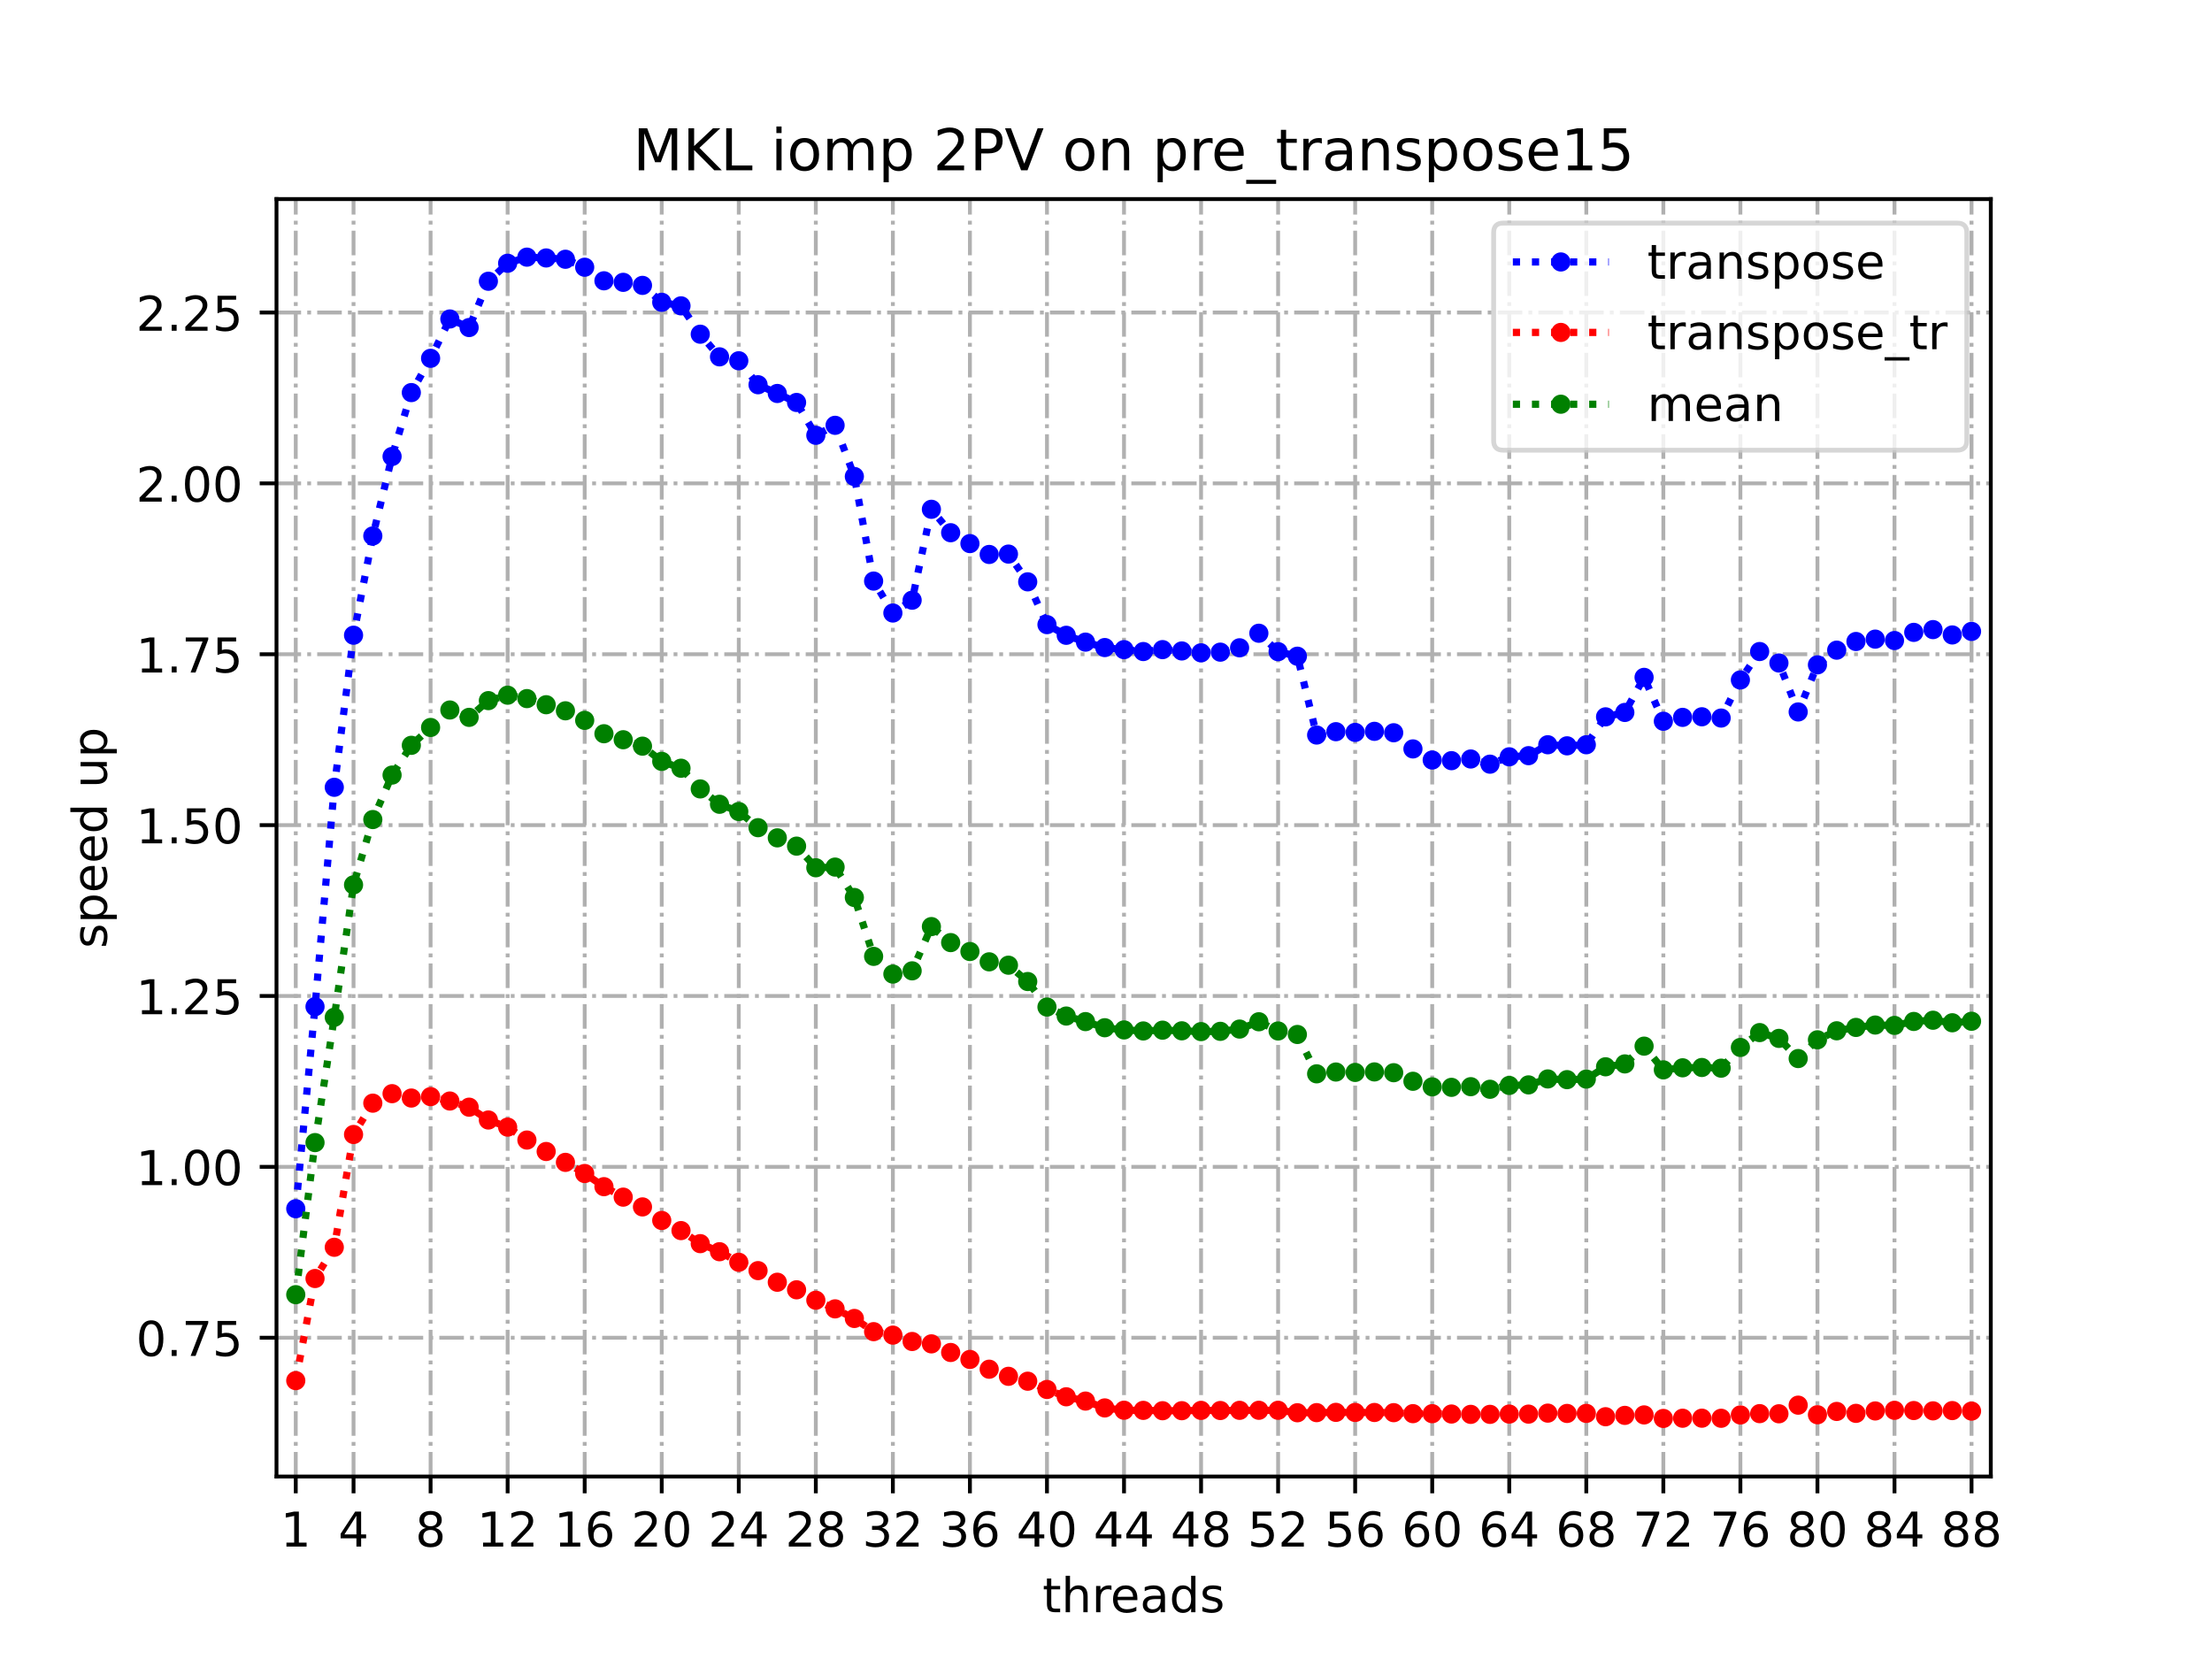 <?xml version="1.0" encoding="utf-8" standalone="no"?>
<!DOCTYPE svg PUBLIC "-//W3C//DTD SVG 1.1//EN"
  "http://www.w3.org/Graphics/SVG/1.1/DTD/svg11.dtd">
<!-- Created with matplotlib (https://matplotlib.org/) -->
<svg height="345.6pt" version="1.1" viewBox="0 0 460.8 345.6" width="460.8pt" xmlns="http://www.w3.org/2000/svg" xmlns:xlink="http://www.w3.org/1999/xlink">
 <defs>
  <style type="text/css">
*{stroke-linecap:butt;stroke-linejoin:round;}
  </style>
 </defs>
 <g id="figure_1">
  <g id="patch_1">
   <path d="M 0 345.6 
L 460.8 345.6 
L 460.8 0 
L 0 0 
z
" style="fill:#ffffff;"/>
  </g>
  <g id="axes_1">
   <g id="patch_2">
    <path d="M 57.6 307.584 
L 414.72 307.584 
L 414.72 41.472 
L 57.6 41.472 
z
" style="fill:#ffffff;"/>
   </g>
   <g id="matplotlib.axis_1">
    <g id="xtick_1">
     <g id="line2d_1">
      <path clip-path="url(#p5f9f2b970b)" d="M 61.613 307.584 
L 61.613 41.472 
" style="fill:none;stroke:#b0b0b0;stroke-dasharray:5.12,1.28,0.8,1.28;stroke-dashoffset:0;stroke-width:0.8;"/>
     </g>
     <g id="line2d_2">
      <defs>
       <path d="M 0 0 
L 0 3.5 
" id="m8b0fdc80c3" style="stroke:#000000;stroke-width:0.8;"/>
      </defs>
      <g>
       <use style="stroke:#000000;stroke-width:0.8;" x="61.613" xlink:href="#m8b0fdc80c3" y="307.584"/>
      </g>
     </g>
     <g id="text_1">
      <!-- 1 -->
      <defs>
       <path d="M 12.406 8.297 
L 28.516 8.297 
L 28.516 63.922 
L 10.984 60.406 
L 10.984 69.391 
L 28.422 72.906 
L 38.281 72.906 
L 38.281 8.297 
L 54.391 8.297 
L 54.391 0 
L 12.406 0 
z
" id="DejaVuSans-49"/>
      </defs>
      <g transform="translate(58.431 322.182)scale(0.1 -0.1)">
       <use xlink:href="#DejaVuSans-49"/>
      </g>
     </g>
    </g>
    <g id="xtick_2">
     <g id="line2d_3">
      <path clip-path="url(#p5f9f2b970b)" d="M 73.65 307.584 
L 73.65 41.472 
" style="fill:none;stroke:#b0b0b0;stroke-dasharray:5.12,1.28,0.8,1.28;stroke-dashoffset:0;stroke-width:0.8;"/>
     </g>
     <g id="line2d_4">
      <g>
       <use style="stroke:#000000;stroke-width:0.8;" x="73.65" xlink:href="#m8b0fdc80c3" y="307.584"/>
      </g>
     </g>
     <g id="text_2">
      <!-- 4 -->
      <defs>
       <path d="M 37.797 64.312 
L 12.891 25.391 
L 37.797 25.391 
z
M 35.203 72.906 
L 47.609 72.906 
L 47.609 25.391 
L 58.016 25.391 
L 58.016 17.188 
L 47.609 17.188 
L 47.609 0 
L 37.797 0 
L 37.797 17.188 
L 4.891 17.188 
L 4.891 26.703 
z
" id="DejaVuSans-52"/>
      </defs>
      <g transform="translate(70.469 322.182)scale(0.1 -0.1)">
       <use xlink:href="#DejaVuSans-52"/>
      </g>
     </g>
    </g>
    <g id="xtick_3">
     <g id="line2d_5">
      <path clip-path="url(#p5f9f2b970b)" d="M 89.701 307.584 
L 89.701 41.472 
" style="fill:none;stroke:#b0b0b0;stroke-dasharray:5.12,1.28,0.8,1.28;stroke-dashoffset:0;stroke-width:0.8;"/>
     </g>
     <g id="line2d_6">
      <g>
       <use style="stroke:#000000;stroke-width:0.8;" x="89.701" xlink:href="#m8b0fdc80c3" y="307.584"/>
      </g>
     </g>
     <g id="text_3">
      <!-- 8 -->
      <defs>
       <path d="M 31.781 34.625 
Q 24.75 34.625 20.719 30.859 
Q 16.703 27.094 16.703 20.516 
Q 16.703 13.922 20.719 10.156 
Q 24.75 6.391 31.781 6.391 
Q 38.812 6.391 42.859 10.172 
Q 46.922 13.969 46.922 20.516 
Q 46.922 27.094 42.891 30.859 
Q 38.875 34.625 31.781 34.625 
z
M 21.922 38.812 
Q 15.578 40.375 12.031 44.719 
Q 8.5 49.078 8.5 55.328 
Q 8.5 64.062 14.719 69.141 
Q 20.953 74.219 31.781 74.219 
Q 42.672 74.219 48.875 69.141 
Q 55.078 64.062 55.078 55.328 
Q 55.078 49.078 51.531 44.719 
Q 48 40.375 41.703 38.812 
Q 48.828 37.156 52.797 32.312 
Q 56.781 27.484 56.781 20.516 
Q 56.781 9.906 50.312 4.234 
Q 43.844 -1.422 31.781 -1.422 
Q 19.734 -1.422 13.25 4.234 
Q 6.781 9.906 6.781 20.516 
Q 6.781 27.484 10.781 32.312 
Q 14.797 37.156 21.922 38.812 
z
M 18.312 54.391 
Q 18.312 48.734 21.844 45.562 
Q 25.391 42.391 31.781 42.391 
Q 38.141 42.391 41.719 45.562 
Q 45.312 48.734 45.312 54.391 
Q 45.312 60.062 41.719 63.234 
Q 38.141 66.406 31.781 66.406 
Q 25.391 66.406 21.844 63.234 
Q 18.312 60.062 18.312 54.391 
z
" id="DejaVuSans-56"/>
      </defs>
      <g transform="translate(86.519 322.182)scale(0.1 -0.1)">
       <use xlink:href="#DejaVuSans-56"/>
      </g>
     </g>
    </g>
    <g id="xtick_4">
     <g id="line2d_7">
      <path clip-path="url(#p5f9f2b970b)" d="M 105.751 307.584 
L 105.751 41.472 
" style="fill:none;stroke:#b0b0b0;stroke-dasharray:5.12,1.28,0.8,1.28;stroke-dashoffset:0;stroke-width:0.8;"/>
     </g>
     <g id="line2d_8">
      <g>
       <use style="stroke:#000000;stroke-width:0.8;" x="105.751" xlink:href="#m8b0fdc80c3" y="307.584"/>
      </g>
     </g>
     <g id="text_4">
      <!-- 12 -->
      <defs>
       <path d="M 19.188 8.297 
L 53.609 8.297 
L 53.609 0 
L 7.328 0 
L 7.328 8.297 
Q 12.938 14.109 22.625 23.891 
Q 32.328 33.688 34.812 36.531 
Q 39.547 41.844 41.422 45.531 
Q 43.312 49.219 43.312 52.781 
Q 43.312 58.594 39.234 62.25 
Q 35.156 65.922 28.609 65.922 
Q 23.969 65.922 18.812 64.312 
Q 13.672 62.703 7.812 59.422 
L 7.812 69.391 
Q 13.766 71.781 18.938 73 
Q 24.125 74.219 28.422 74.219 
Q 39.75 74.219 46.484 68.547 
Q 53.219 62.891 53.219 53.422 
Q 53.219 48.922 51.531 44.891 
Q 49.859 40.875 45.406 35.406 
Q 44.188 33.984 37.641 27.219 
Q 31.109 20.453 19.188 8.297 
z
" id="DejaVuSans-50"/>
      </defs>
      <g transform="translate(99.389 322.182)scale(0.1 -0.1)">
       <use xlink:href="#DejaVuSans-49"/>
       <use x="63.623" xlink:href="#DejaVuSans-50"/>
      </g>
     </g>
    </g>
    <g id="xtick_5">
     <g id="line2d_9">
      <path clip-path="url(#p5f9f2b970b)" d="M 121.801 307.584 
L 121.801 41.472 
" style="fill:none;stroke:#b0b0b0;stroke-dasharray:5.12,1.28,0.8,1.28;stroke-dashoffset:0;stroke-width:0.8;"/>
     </g>
     <g id="line2d_10">
      <g>
       <use style="stroke:#000000;stroke-width:0.8;" x="121.801" xlink:href="#m8b0fdc80c3" y="307.584"/>
      </g>
     </g>
     <g id="text_5">
      <!-- 16 -->
      <defs>
       <path d="M 33.016 40.375 
Q 26.375 40.375 22.484 35.828 
Q 18.609 31.297 18.609 23.391 
Q 18.609 15.531 22.484 10.953 
Q 26.375 6.391 33.016 6.391 
Q 39.656 6.391 43.531 10.953 
Q 47.406 15.531 47.406 23.391 
Q 47.406 31.297 43.531 35.828 
Q 39.656 40.375 33.016 40.375 
z
M 52.594 71.297 
L 52.594 62.312 
Q 48.875 64.062 45.094 64.984 
Q 41.312 65.922 37.594 65.922 
Q 27.828 65.922 22.672 59.328 
Q 17.531 52.734 16.797 39.406 
Q 19.672 43.656 24.016 45.922 
Q 28.375 48.188 33.594 48.188 
Q 44.578 48.188 50.953 41.516 
Q 57.328 34.859 57.328 23.391 
Q 57.328 12.156 50.688 5.359 
Q 44.047 -1.422 33.016 -1.422 
Q 20.359 -1.422 13.672 8.266 
Q 6.984 17.969 6.984 36.375 
Q 6.984 53.656 15.188 63.938 
Q 23.391 74.219 37.203 74.219 
Q 40.922 74.219 44.703 73.484 
Q 48.484 72.75 52.594 71.297 
z
" id="DejaVuSans-54"/>
      </defs>
      <g transform="translate(115.439 322.182)scale(0.1 -0.1)">
       <use xlink:href="#DejaVuSans-49"/>
       <use x="63.623" xlink:href="#DejaVuSans-54"/>
      </g>
     </g>
    </g>
    <g id="xtick_6">
     <g id="line2d_11">
      <path clip-path="url(#p5f9f2b970b)" d="M 137.852 307.584 
L 137.852 41.472 
" style="fill:none;stroke:#b0b0b0;stroke-dasharray:5.12,1.28,0.8,1.28;stroke-dashoffset:0;stroke-width:0.8;"/>
     </g>
     <g id="line2d_12">
      <g>
       <use style="stroke:#000000;stroke-width:0.8;" x="137.852" xlink:href="#m8b0fdc80c3" y="307.584"/>
      </g>
     </g>
     <g id="text_6">
      <!-- 20 -->
      <defs>
       <path d="M 31.781 66.406 
Q 24.172 66.406 20.328 58.906 
Q 16.5 51.422 16.5 36.375 
Q 16.5 21.391 20.328 13.891 
Q 24.172 6.391 31.781 6.391 
Q 39.453 6.391 43.281 13.891 
Q 47.125 21.391 47.125 36.375 
Q 47.125 51.422 43.281 58.906 
Q 39.453 66.406 31.781 66.406 
z
M 31.781 74.219 
Q 44.047 74.219 50.516 64.516 
Q 56.984 54.828 56.984 36.375 
Q 56.984 17.969 50.516 8.266 
Q 44.047 -1.422 31.781 -1.422 
Q 19.531 -1.422 13.062 8.266 
Q 6.594 17.969 6.594 36.375 
Q 6.594 54.828 13.062 64.516 
Q 19.531 74.219 31.781 74.219 
z
" id="DejaVuSans-48"/>
      </defs>
      <g transform="translate(131.489 322.182)scale(0.1 -0.1)">
       <use xlink:href="#DejaVuSans-50"/>
       <use x="63.623" xlink:href="#DejaVuSans-48"/>
      </g>
     </g>
    </g>
    <g id="xtick_7">
     <g id="line2d_13">
      <path clip-path="url(#p5f9f2b970b)" d="M 153.902 307.584 
L 153.902 41.472 
" style="fill:none;stroke:#b0b0b0;stroke-dasharray:5.12,1.28,0.8,1.28;stroke-dashoffset:0;stroke-width:0.8;"/>
     </g>
     <g id="line2d_14">
      <g>
       <use style="stroke:#000000;stroke-width:0.8;" x="153.902" xlink:href="#m8b0fdc80c3" y="307.584"/>
      </g>
     </g>
     <g id="text_7">
      <!-- 24 -->
      <g transform="translate(147.54 322.182)scale(0.1 -0.1)">
       <use xlink:href="#DejaVuSans-50"/>
       <use x="63.623" xlink:href="#DejaVuSans-52"/>
      </g>
     </g>
    </g>
    <g id="xtick_8">
     <g id="line2d_15">
      <path clip-path="url(#p5f9f2b970b)" d="M 169.952 307.584 
L 169.952 41.472 
" style="fill:none;stroke:#b0b0b0;stroke-dasharray:5.12,1.28,0.8,1.28;stroke-dashoffset:0;stroke-width:0.8;"/>
     </g>
     <g id="line2d_16">
      <g>
       <use style="stroke:#000000;stroke-width:0.8;" x="169.952" xlink:href="#m8b0fdc80c3" y="307.584"/>
      </g>
     </g>
     <g id="text_8">
      <!-- 28 -->
      <g transform="translate(163.59 322.182)scale(0.1 -0.1)">
       <use xlink:href="#DejaVuSans-50"/>
       <use x="63.623" xlink:href="#DejaVuSans-56"/>
      </g>
     </g>
    </g>
    <g id="xtick_9">
     <g id="line2d_17">
      <path clip-path="url(#p5f9f2b970b)" d="M 186.003 307.584 
L 186.003 41.472 
" style="fill:none;stroke:#b0b0b0;stroke-dasharray:5.12,1.28,0.8,1.28;stroke-dashoffset:0;stroke-width:0.8;"/>
     </g>
     <g id="line2d_18">
      <g>
       <use style="stroke:#000000;stroke-width:0.8;" x="186.003" xlink:href="#m8b0fdc80c3" y="307.584"/>
      </g>
     </g>
     <g id="text_9">
      <!-- 32 -->
      <defs>
       <path d="M 40.578 39.312 
Q 47.656 37.797 51.625 33 
Q 55.609 28.219 55.609 21.188 
Q 55.609 10.406 48.188 4.484 
Q 40.766 -1.422 27.094 -1.422 
Q 22.516 -1.422 17.656 -0.516 
Q 12.797 0.391 7.625 2.203 
L 7.625 11.719 
Q 11.719 9.328 16.594 8.109 
Q 21.484 6.891 26.812 6.891 
Q 36.078 6.891 40.938 10.547 
Q 45.797 14.203 45.797 21.188 
Q 45.797 27.641 41.281 31.266 
Q 36.766 34.906 28.719 34.906 
L 20.219 34.906 
L 20.219 43.016 
L 29.109 43.016 
Q 36.375 43.016 40.234 45.922 
Q 44.094 48.828 44.094 54.297 
Q 44.094 59.906 40.109 62.906 
Q 36.141 65.922 28.719 65.922 
Q 24.656 65.922 20.016 65.031 
Q 15.375 64.156 9.812 62.312 
L 9.812 71.094 
Q 15.438 72.656 20.344 73.438 
Q 25.25 74.219 29.594 74.219 
Q 40.828 74.219 47.359 69.109 
Q 53.906 64.016 53.906 55.328 
Q 53.906 49.266 50.438 45.094 
Q 46.969 40.922 40.578 39.312 
z
" id="DejaVuSans-51"/>
      </defs>
      <g transform="translate(179.64 322.182)scale(0.1 -0.1)">
       <use xlink:href="#DejaVuSans-51"/>
       <use x="63.623" xlink:href="#DejaVuSans-50"/>
      </g>
     </g>
    </g>
    <g id="xtick_10">
     <g id="line2d_19">
      <path clip-path="url(#p5f9f2b970b)" d="M 202.053 307.584 
L 202.053 41.472 
" style="fill:none;stroke:#b0b0b0;stroke-dasharray:5.12,1.28,0.8,1.28;stroke-dashoffset:0;stroke-width:0.8;"/>
     </g>
     <g id="line2d_20">
      <g>
       <use style="stroke:#000000;stroke-width:0.8;" x="202.053" xlink:href="#m8b0fdc80c3" y="307.584"/>
      </g>
     </g>
     <g id="text_10">
      <!-- 36 -->
      <g transform="translate(195.691 322.182)scale(0.1 -0.1)">
       <use xlink:href="#DejaVuSans-51"/>
       <use x="63.623" xlink:href="#DejaVuSans-54"/>
      </g>
     </g>
    </g>
    <g id="xtick_11">
     <g id="line2d_21">
      <path clip-path="url(#p5f9f2b970b)" d="M 218.103 307.584 
L 218.103 41.472 
" style="fill:none;stroke:#b0b0b0;stroke-dasharray:5.12,1.28,0.8,1.28;stroke-dashoffset:0;stroke-width:0.8;"/>
     </g>
     <g id="line2d_22">
      <g>
       <use style="stroke:#000000;stroke-width:0.8;" x="218.103" xlink:href="#m8b0fdc80c3" y="307.584"/>
      </g>
     </g>
     <g id="text_11">
      <!-- 40 -->
      <g transform="translate(211.741 322.182)scale(0.1 -0.1)">
       <use xlink:href="#DejaVuSans-52"/>
       <use x="63.623" xlink:href="#DejaVuSans-48"/>
      </g>
     </g>
    </g>
    <g id="xtick_12">
     <g id="line2d_23">
      <path clip-path="url(#p5f9f2b970b)" d="M 234.154 307.584 
L 234.154 41.472 
" style="fill:none;stroke:#b0b0b0;stroke-dasharray:5.12,1.28,0.8,1.28;stroke-dashoffset:0;stroke-width:0.8;"/>
     </g>
     <g id="line2d_24">
      <g>
       <use style="stroke:#000000;stroke-width:0.8;" x="234.154" xlink:href="#m8b0fdc80c3" y="307.584"/>
      </g>
     </g>
     <g id="text_12">
      <!-- 44 -->
      <g transform="translate(227.791 322.182)scale(0.1 -0.1)">
       <use xlink:href="#DejaVuSans-52"/>
       <use x="63.623" xlink:href="#DejaVuSans-52"/>
      </g>
     </g>
    </g>
    <g id="xtick_13">
     <g id="line2d_25">
      <path clip-path="url(#p5f9f2b970b)" d="M 250.204 307.584 
L 250.204 41.472 
" style="fill:none;stroke:#b0b0b0;stroke-dasharray:5.12,1.28,0.8,1.28;stroke-dashoffset:0;stroke-width:0.8;"/>
     </g>
     <g id="line2d_26">
      <g>
       <use style="stroke:#000000;stroke-width:0.8;" x="250.204" xlink:href="#m8b0fdc80c3" y="307.584"/>
      </g>
     </g>
     <g id="text_13">
      <!-- 48 -->
      <g transform="translate(243.842 322.182)scale(0.1 -0.1)">
       <use xlink:href="#DejaVuSans-52"/>
       <use x="63.623" xlink:href="#DejaVuSans-56"/>
      </g>
     </g>
    </g>
    <g id="xtick_14">
     <g id="line2d_27">
      <path clip-path="url(#p5f9f2b970b)" d="M 266.254 307.584 
L 266.254 41.472 
" style="fill:none;stroke:#b0b0b0;stroke-dasharray:5.12,1.28,0.8,1.28;stroke-dashoffset:0;stroke-width:0.8;"/>
     </g>
     <g id="line2d_28">
      <g>
       <use style="stroke:#000000;stroke-width:0.8;" x="266.254" xlink:href="#m8b0fdc80c3" y="307.584"/>
      </g>
     </g>
     <g id="text_14">
      <!-- 52 -->
      <defs>
       <path d="M 10.797 72.906 
L 49.516 72.906 
L 49.516 64.594 
L 19.828 64.594 
L 19.828 46.734 
Q 21.969 47.469 24.109 47.828 
Q 26.266 48.188 28.422 48.188 
Q 40.625 48.188 47.75 41.5 
Q 54.891 34.812 54.891 23.391 
Q 54.891 11.625 47.562 5.094 
Q 40.234 -1.422 26.906 -1.422 
Q 22.312 -1.422 17.547 -0.641 
Q 12.797 0.141 7.719 1.703 
L 7.719 11.625 
Q 12.109 9.234 16.797 8.062 
Q 21.484 6.891 26.703 6.891 
Q 35.156 6.891 40.078 11.328 
Q 45.016 15.766 45.016 23.391 
Q 45.016 31 40.078 35.438 
Q 35.156 39.891 26.703 39.891 
Q 22.75 39.891 18.812 39.016 
Q 14.891 38.141 10.797 36.281 
z
" id="DejaVuSans-53"/>
      </defs>
      <g transform="translate(259.892 322.182)scale(0.1 -0.1)">
       <use xlink:href="#DejaVuSans-53"/>
       <use x="63.623" xlink:href="#DejaVuSans-50"/>
      </g>
     </g>
    </g>
    <g id="xtick_15">
     <g id="line2d_29">
      <path clip-path="url(#p5f9f2b970b)" d="M 282.305 307.584 
L 282.305 41.472 
" style="fill:none;stroke:#b0b0b0;stroke-dasharray:5.12,1.28,0.8,1.28;stroke-dashoffset:0;stroke-width:0.8;"/>
     </g>
     <g id="line2d_30">
      <g>
       <use style="stroke:#000000;stroke-width:0.8;" x="282.305" xlink:href="#m8b0fdc80c3" y="307.584"/>
      </g>
     </g>
     <g id="text_15">
      <!-- 56 -->
      <g transform="translate(275.942 322.182)scale(0.1 -0.1)">
       <use xlink:href="#DejaVuSans-53"/>
       <use x="63.623" xlink:href="#DejaVuSans-54"/>
      </g>
     </g>
    </g>
    <g id="xtick_16">
     <g id="line2d_31">
      <path clip-path="url(#p5f9f2b970b)" d="M 298.355 307.584 
L 298.355 41.472 
" style="fill:none;stroke:#b0b0b0;stroke-dasharray:5.12,1.28,0.8,1.28;stroke-dashoffset:0;stroke-width:0.8;"/>
     </g>
     <g id="line2d_32">
      <g>
       <use style="stroke:#000000;stroke-width:0.8;" x="298.355" xlink:href="#m8b0fdc80c3" y="307.584"/>
      </g>
     </g>
     <g id="text_16">
      <!-- 60 -->
      <g transform="translate(291.993 322.182)scale(0.1 -0.1)">
       <use xlink:href="#DejaVuSans-54"/>
       <use x="63.623" xlink:href="#DejaVuSans-48"/>
      </g>
     </g>
    </g>
    <g id="xtick_17">
     <g id="line2d_33">
      <path clip-path="url(#p5f9f2b970b)" d="M 314.405 307.584 
L 314.405 41.472 
" style="fill:none;stroke:#b0b0b0;stroke-dasharray:5.12,1.28,0.8,1.28;stroke-dashoffset:0;stroke-width:0.8;"/>
     </g>
     <g id="line2d_34">
      <g>
       <use style="stroke:#000000;stroke-width:0.8;" x="314.405" xlink:href="#m8b0fdc80c3" y="307.584"/>
      </g>
     </g>
     <g id="text_17">
      <!-- 64 -->
      <g transform="translate(308.043 322.182)scale(0.1 -0.1)">
       <use xlink:href="#DejaVuSans-54"/>
       <use x="63.623" xlink:href="#DejaVuSans-52"/>
      </g>
     </g>
    </g>
    <g id="xtick_18">
     <g id="line2d_35">
      <path clip-path="url(#p5f9f2b970b)" d="M 330.456 307.584 
L 330.456 41.472 
" style="fill:none;stroke:#b0b0b0;stroke-dasharray:5.12,1.28,0.8,1.28;stroke-dashoffset:0;stroke-width:0.8;"/>
     </g>
     <g id="line2d_36">
      <g>
       <use style="stroke:#000000;stroke-width:0.8;" x="330.456" xlink:href="#m8b0fdc80c3" y="307.584"/>
      </g>
     </g>
     <g id="text_18">
      <!-- 68 -->
      <g transform="translate(324.093 322.182)scale(0.1 -0.1)">
       <use xlink:href="#DejaVuSans-54"/>
       <use x="63.623" xlink:href="#DejaVuSans-56"/>
      </g>
     </g>
    </g>
    <g id="xtick_19">
     <g id="line2d_37">
      <path clip-path="url(#p5f9f2b970b)" d="M 346.506 307.584 
L 346.506 41.472 
" style="fill:none;stroke:#b0b0b0;stroke-dasharray:5.12,1.28,0.8,1.28;stroke-dashoffset:0;stroke-width:0.8;"/>
     </g>
     <g id="line2d_38">
      <g>
       <use style="stroke:#000000;stroke-width:0.8;" x="346.506" xlink:href="#m8b0fdc80c3" y="307.584"/>
      </g>
     </g>
     <g id="text_19">
      <!-- 72 -->
      <defs>
       <path d="M 8.203 72.906 
L 55.078 72.906 
L 55.078 68.703 
L 28.609 0 
L 18.312 0 
L 43.219 64.594 
L 8.203 64.594 
z
" id="DejaVuSans-55"/>
      </defs>
      <g transform="translate(340.144 322.182)scale(0.1 -0.1)">
       <use xlink:href="#DejaVuSans-55"/>
       <use x="63.623" xlink:href="#DejaVuSans-50"/>
      </g>
     </g>
    </g>
    <g id="xtick_20">
     <g id="line2d_39">
      <path clip-path="url(#p5f9f2b970b)" d="M 362.556 307.584 
L 362.556 41.472 
" style="fill:none;stroke:#b0b0b0;stroke-dasharray:5.12,1.28,0.8,1.28;stroke-dashoffset:0;stroke-width:0.8;"/>
     </g>
     <g id="line2d_40">
      <g>
       <use style="stroke:#000000;stroke-width:0.8;" x="362.556" xlink:href="#m8b0fdc80c3" y="307.584"/>
      </g>
     </g>
     <g id="text_20">
      <!-- 76 -->
      <g transform="translate(356.194 322.182)scale(0.1 -0.1)">
       <use xlink:href="#DejaVuSans-55"/>
       <use x="63.623" xlink:href="#DejaVuSans-54"/>
      </g>
     </g>
    </g>
    <g id="xtick_21">
     <g id="line2d_41">
      <path clip-path="url(#p5f9f2b970b)" d="M 378.607 307.584 
L 378.607 41.472 
" style="fill:none;stroke:#b0b0b0;stroke-dasharray:5.12,1.28,0.8,1.28;stroke-dashoffset:0;stroke-width:0.8;"/>
     </g>
     <g id="line2d_42">
      <g>
       <use style="stroke:#000000;stroke-width:0.8;" x="378.607" xlink:href="#m8b0fdc80c3" y="307.584"/>
      </g>
     </g>
     <g id="text_21">
      <!-- 80 -->
      <g transform="translate(372.244 322.182)scale(0.1 -0.1)">
       <use xlink:href="#DejaVuSans-56"/>
       <use x="63.623" xlink:href="#DejaVuSans-48"/>
      </g>
     </g>
    </g>
    <g id="xtick_22">
     <g id="line2d_43">
      <path clip-path="url(#p5f9f2b970b)" d="M 394.657 307.584 
L 394.657 41.472 
" style="fill:none;stroke:#b0b0b0;stroke-dasharray:5.12,1.28,0.8,1.28;stroke-dashoffset:0;stroke-width:0.8;"/>
     </g>
     <g id="line2d_44">
      <g>
       <use style="stroke:#000000;stroke-width:0.8;" x="394.657" xlink:href="#m8b0fdc80c3" y="307.584"/>
      </g>
     </g>
     <g id="text_22">
      <!-- 84 -->
      <g transform="translate(388.295 322.182)scale(0.1 -0.1)">
       <use xlink:href="#DejaVuSans-56"/>
       <use x="63.623" xlink:href="#DejaVuSans-52"/>
      </g>
     </g>
    </g>
    <g id="xtick_23">
     <g id="line2d_45">
      <path clip-path="url(#p5f9f2b970b)" d="M 410.707 307.584 
L 410.707 41.472 
" style="fill:none;stroke:#b0b0b0;stroke-dasharray:5.12,1.28,0.8,1.28;stroke-dashoffset:0;stroke-width:0.8;"/>
     </g>
     <g id="line2d_46">
      <g>
       <use style="stroke:#000000;stroke-width:0.8;" x="410.707" xlink:href="#m8b0fdc80c3" y="307.584"/>
      </g>
     </g>
     <g id="text_23">
      <!-- 88 -->
      <g transform="translate(404.345 322.182)scale(0.1 -0.1)">
       <use xlink:href="#DejaVuSans-56"/>
       <use x="63.623" xlink:href="#DejaVuSans-56"/>
      </g>
     </g>
    </g>
    <g id="text_24">
     <!-- threads -->
     <defs>
      <path d="M 18.312 70.219 
L 18.312 54.688 
L 36.812 54.688 
L 36.812 47.703 
L 18.312 47.703 
L 18.312 18.016 
Q 18.312 11.328 20.141 9.422 
Q 21.969 7.516 27.594 7.516 
L 36.812 7.516 
L 36.812 0 
L 27.594 0 
Q 17.188 0 13.234 3.875 
Q 9.281 7.766 9.281 18.016 
L 9.281 47.703 
L 2.688 47.703 
L 2.688 54.688 
L 9.281 54.688 
L 9.281 70.219 
z
" id="DejaVuSans-116"/>
      <path d="M 54.891 33.016 
L 54.891 0 
L 45.906 0 
L 45.906 32.719 
Q 45.906 40.484 42.875 44.328 
Q 39.844 48.188 33.797 48.188 
Q 26.516 48.188 22.312 43.547 
Q 18.109 38.922 18.109 30.906 
L 18.109 0 
L 9.078 0 
L 9.078 75.984 
L 18.109 75.984 
L 18.109 46.188 
Q 21.344 51.125 25.703 53.562 
Q 30.078 56 35.797 56 
Q 45.219 56 50.047 50.172 
Q 54.891 44.344 54.891 33.016 
z
" id="DejaVuSans-104"/>
      <path d="M 41.109 46.297 
Q 39.594 47.172 37.812 47.578 
Q 36.031 48 33.891 48 
Q 26.266 48 22.188 43.047 
Q 18.109 38.094 18.109 28.812 
L 18.109 0 
L 9.078 0 
L 9.078 54.688 
L 18.109 54.688 
L 18.109 46.188 
Q 20.953 51.172 25.484 53.578 
Q 30.031 56 36.531 56 
Q 37.453 56 38.578 55.875 
Q 39.703 55.766 41.062 55.516 
z
" id="DejaVuSans-114"/>
      <path d="M 56.203 29.594 
L 56.203 25.203 
L 14.891 25.203 
Q 15.484 15.922 20.484 11.062 
Q 25.484 6.203 34.422 6.203 
Q 39.594 6.203 44.453 7.469 
Q 49.312 8.734 54.109 11.281 
L 54.109 2.781 
Q 49.266 0.734 44.188 -0.344 
Q 39.109 -1.422 33.891 -1.422 
Q 20.797 -1.422 13.156 6.188 
Q 5.516 13.812 5.516 26.812 
Q 5.516 40.234 12.766 48.109 
Q 20.016 56 32.328 56 
Q 43.359 56 49.781 48.891 
Q 56.203 41.797 56.203 29.594 
z
M 47.219 32.234 
Q 47.125 39.594 43.094 43.984 
Q 39.062 48.391 32.422 48.391 
Q 24.906 48.391 20.391 44.141 
Q 15.875 39.891 15.188 32.172 
z
" id="DejaVuSans-101"/>
      <path d="M 34.281 27.484 
Q 23.391 27.484 19.188 25 
Q 14.984 22.516 14.984 16.5 
Q 14.984 11.719 18.141 8.906 
Q 21.297 6.109 26.703 6.109 
Q 34.188 6.109 38.703 11.406 
Q 43.219 16.703 43.219 25.484 
L 43.219 27.484 
z
M 52.203 31.203 
L 52.203 0 
L 43.219 0 
L 43.219 8.297 
Q 40.141 3.328 35.547 0.953 
Q 30.953 -1.422 24.312 -1.422 
Q 15.922 -1.422 10.953 3.297 
Q 6 8.016 6 15.922 
Q 6 25.141 12.172 29.828 
Q 18.359 34.516 30.609 34.516 
L 43.219 34.516 
L 43.219 35.406 
Q 43.219 41.609 39.141 45 
Q 35.062 48.391 27.688 48.391 
Q 23 48.391 18.547 47.266 
Q 14.109 46.141 10.016 43.891 
L 10.016 52.203 
Q 14.938 54.109 19.578 55.047 
Q 24.219 56 28.609 56 
Q 40.484 56 46.344 49.844 
Q 52.203 43.703 52.203 31.203 
z
" id="DejaVuSans-97"/>
      <path d="M 45.406 46.391 
L 45.406 75.984 
L 54.391 75.984 
L 54.391 0 
L 45.406 0 
L 45.406 8.203 
Q 42.578 3.328 38.25 0.953 
Q 33.938 -1.422 27.875 -1.422 
Q 17.969 -1.422 11.734 6.484 
Q 5.516 14.406 5.516 27.297 
Q 5.516 40.188 11.734 48.094 
Q 17.969 56 27.875 56 
Q 33.938 56 38.25 53.625 
Q 42.578 51.266 45.406 46.391 
z
M 14.797 27.297 
Q 14.797 17.391 18.875 11.75 
Q 22.953 6.109 30.078 6.109 
Q 37.203 6.109 41.297 11.75 
Q 45.406 17.391 45.406 27.297 
Q 45.406 37.203 41.297 42.844 
Q 37.203 48.484 30.078 48.484 
Q 22.953 48.484 18.875 42.844 
Q 14.797 37.203 14.797 27.297 
z
" id="DejaVuSans-100"/>
      <path d="M 44.281 53.078 
L 44.281 44.578 
Q 40.484 46.531 36.375 47.5 
Q 32.281 48.484 27.875 48.484 
Q 21.188 48.484 17.844 46.438 
Q 14.5 44.391 14.5 40.281 
Q 14.5 37.156 16.891 35.375 
Q 19.281 33.594 26.516 31.984 
L 29.594 31.297 
Q 39.156 29.25 43.188 25.516 
Q 47.219 21.781 47.219 15.094 
Q 47.219 7.469 41.188 3.016 
Q 35.156 -1.422 24.609 -1.422 
Q 20.219 -1.422 15.453 -0.562 
Q 10.688 0.297 5.422 2 
L 5.422 11.281 
Q 10.406 8.688 15.234 7.391 
Q 20.062 6.109 24.812 6.109 
Q 31.156 6.109 34.562 8.281 
Q 37.984 10.453 37.984 14.406 
Q 37.984 18.062 35.516 20.016 
Q 33.062 21.969 24.703 23.781 
L 21.578 24.516 
Q 13.234 26.266 9.516 29.906 
Q 5.812 33.547 5.812 39.891 
Q 5.812 47.609 11.281 51.797 
Q 16.75 56 26.812 56 
Q 31.781 56 36.172 55.266 
Q 40.578 54.547 44.281 53.078 
z
" id="DejaVuSans-115"/>
     </defs>
     <g transform="translate(217.169 335.861)scale(0.1 -0.1)">
      <use xlink:href="#DejaVuSans-116"/>
      <use x="39.209" xlink:href="#DejaVuSans-104"/>
      <use x="102.588" xlink:href="#DejaVuSans-114"/>
      <use x="141.451" xlink:href="#DejaVuSans-101"/>
      <use x="202.975" xlink:href="#DejaVuSans-97"/>
      <use x="264.254" xlink:href="#DejaVuSans-100"/>
      <use x="327.73" xlink:href="#DejaVuSans-115"/>
     </g>
    </g>
   </g>
   <g id="matplotlib.axis_2">
    <g id="ytick_1">
     <g id="line2d_47">
      <path clip-path="url(#p5f9f2b970b)" d="M 57.6 278.67 
L 414.72 278.67 
" style="fill:none;stroke:#b0b0b0;stroke-dasharray:5.12,1.28,0.8,1.28;stroke-dashoffset:0;stroke-width:0.8;"/>
     </g>
     <g id="line2d_48">
      <defs>
       <path d="M 0 0 
L -3.5 0 
" id="mc3eaf160a5" style="stroke:#000000;stroke-width:0.8;"/>
      </defs>
      <g>
       <use style="stroke:#000000;stroke-width:0.8;" x="57.6" xlink:href="#mc3eaf160a5" y="278.67"/>
      </g>
     </g>
     <g id="text_25">
      <!-- 0.75 -->
      <defs>
       <path d="M 10.688 12.406 
L 21 12.406 
L 21 0 
L 10.688 0 
z
" id="DejaVuSans-46"/>
      </defs>
      <g transform="translate(28.334 282.469)scale(0.1 -0.1)">
       <use xlink:href="#DejaVuSans-48"/>
       <use x="63.623" xlink:href="#DejaVuSans-46"/>
       <use x="95.41" xlink:href="#DejaVuSans-55"/>
       <use x="159.033" xlink:href="#DejaVuSans-53"/>
      </g>
     </g>
    </g>
    <g id="ytick_2">
     <g id="line2d_49">
      <path clip-path="url(#p5f9f2b970b)" d="M 57.6 243.075 
L 414.72 243.075 
" style="fill:none;stroke:#b0b0b0;stroke-dasharray:5.12,1.28,0.8,1.28;stroke-dashoffset:0;stroke-width:0.8;"/>
     </g>
     <g id="line2d_50">
      <g>
       <use style="stroke:#000000;stroke-width:0.8;" x="57.6" xlink:href="#mc3eaf160a5" y="243.075"/>
      </g>
     </g>
     <g id="text_26">
      <!-- 1.00 -->
      <g transform="translate(28.334 246.875)scale(0.1 -0.1)">
       <use xlink:href="#DejaVuSans-49"/>
       <use x="63.623" xlink:href="#DejaVuSans-46"/>
       <use x="95.41" xlink:href="#DejaVuSans-48"/>
       <use x="159.033" xlink:href="#DejaVuSans-48"/>
      </g>
     </g>
    </g>
    <g id="ytick_3">
     <g id="line2d_51">
      <path clip-path="url(#p5f9f2b970b)" d="M 57.6 207.481 
L 414.72 207.481 
" style="fill:none;stroke:#b0b0b0;stroke-dasharray:5.12,1.28,0.8,1.28;stroke-dashoffset:0;stroke-width:0.8;"/>
     </g>
     <g id="line2d_52">
      <g>
       <use style="stroke:#000000;stroke-width:0.8;" x="57.6" xlink:href="#mc3eaf160a5" y="207.481"/>
      </g>
     </g>
     <g id="text_27">
      <!-- 1.25 -->
      <g transform="translate(28.334 211.28)scale(0.1 -0.1)">
       <use xlink:href="#DejaVuSans-49"/>
       <use x="63.623" xlink:href="#DejaVuSans-46"/>
       <use x="95.41" xlink:href="#DejaVuSans-50"/>
       <use x="159.033" xlink:href="#DejaVuSans-53"/>
      </g>
     </g>
    </g>
    <g id="ytick_4">
     <g id="line2d_53">
      <path clip-path="url(#p5f9f2b970b)" d="M 57.6 171.886 
L 414.72 171.886 
" style="fill:none;stroke:#b0b0b0;stroke-dasharray:5.12,1.28,0.8,1.28;stroke-dashoffset:0;stroke-width:0.8;"/>
     </g>
     <g id="line2d_54">
      <g>
       <use style="stroke:#000000;stroke-width:0.8;" x="57.6" xlink:href="#mc3eaf160a5" y="171.886"/>
      </g>
     </g>
     <g id="text_28">
      <!-- 1.50 -->
      <g transform="translate(28.334 175.685)scale(0.1 -0.1)">
       <use xlink:href="#DejaVuSans-49"/>
       <use x="63.623" xlink:href="#DejaVuSans-46"/>
       <use x="95.41" xlink:href="#DejaVuSans-53"/>
       <use x="159.033" xlink:href="#DejaVuSans-48"/>
      </g>
     </g>
    </g>
    <g id="ytick_5">
     <g id="line2d_55">
      <path clip-path="url(#p5f9f2b970b)" d="M 57.6 136.291 
L 414.72 136.291 
" style="fill:none;stroke:#b0b0b0;stroke-dasharray:5.12,1.28,0.8,1.28;stroke-dashoffset:0;stroke-width:0.8;"/>
     </g>
     <g id="line2d_56">
      <g>
       <use style="stroke:#000000;stroke-width:0.8;" x="57.6" xlink:href="#mc3eaf160a5" y="136.291"/>
      </g>
     </g>
     <g id="text_29">
      <!-- 1.75 -->
      <g transform="translate(28.334 140.09)scale(0.1 -0.1)">
       <use xlink:href="#DejaVuSans-49"/>
       <use x="63.623" xlink:href="#DejaVuSans-46"/>
       <use x="95.41" xlink:href="#DejaVuSans-55"/>
       <use x="159.033" xlink:href="#DejaVuSans-53"/>
      </g>
     </g>
    </g>
    <g id="ytick_6">
     <g id="line2d_57">
      <path clip-path="url(#p5f9f2b970b)" d="M 57.6 100.697 
L 414.72 100.697 
" style="fill:none;stroke:#b0b0b0;stroke-dasharray:5.12,1.28,0.8,1.28;stroke-dashoffset:0;stroke-width:0.8;"/>
     </g>
     <g id="line2d_58">
      <g>
       <use style="stroke:#000000;stroke-width:0.8;" x="57.6" xlink:href="#mc3eaf160a5" y="100.697"/>
      </g>
     </g>
     <g id="text_30">
      <!-- 2.00 -->
      <g transform="translate(28.334 104.496)scale(0.1 -0.1)">
       <use xlink:href="#DejaVuSans-50"/>
       <use x="63.623" xlink:href="#DejaVuSans-46"/>
       <use x="95.41" xlink:href="#DejaVuSans-48"/>
       <use x="159.033" xlink:href="#DejaVuSans-48"/>
      </g>
     </g>
    </g>
    <g id="ytick_7">
     <g id="line2d_59">
      <path clip-path="url(#p5f9f2b970b)" d="M 57.6 65.102 
L 414.72 65.102 
" style="fill:none;stroke:#b0b0b0;stroke-dasharray:5.12,1.28,0.8,1.28;stroke-dashoffset:0;stroke-width:0.8;"/>
     </g>
     <g id="line2d_60">
      <g>
       <use style="stroke:#000000;stroke-width:0.8;" x="57.6" xlink:href="#mc3eaf160a5" y="65.102"/>
      </g>
     </g>
     <g id="text_31">
      <!-- 2.25 -->
      <g transform="translate(28.334 68.901)scale(0.1 -0.1)">
       <use xlink:href="#DejaVuSans-50"/>
       <use x="63.623" xlink:href="#DejaVuSans-46"/>
       <use x="95.41" xlink:href="#DejaVuSans-50"/>
       <use x="159.033" xlink:href="#DejaVuSans-53"/>
      </g>
     </g>
    </g>
    <g id="text_32">
     <!-- speed up -->
     <defs>
      <path d="M 18.109 8.203 
L 18.109 -20.797 
L 9.078 -20.797 
L 9.078 54.688 
L 18.109 54.688 
L 18.109 46.391 
Q 20.953 51.266 25.266 53.625 
Q 29.594 56 35.594 56 
Q 45.562 56 51.781 48.094 
Q 58.016 40.188 58.016 27.297 
Q 58.016 14.406 51.781 6.484 
Q 45.562 -1.422 35.594 -1.422 
Q 29.594 -1.422 25.266 0.953 
Q 20.953 3.328 18.109 8.203 
z
M 48.688 27.297 
Q 48.688 37.203 44.609 42.844 
Q 40.531 48.484 33.406 48.484 
Q 26.266 48.484 22.188 42.844 
Q 18.109 37.203 18.109 27.297 
Q 18.109 17.391 22.188 11.75 
Q 26.266 6.109 33.406 6.109 
Q 40.531 6.109 44.609 11.75 
Q 48.688 17.391 48.688 27.297 
z
" id="DejaVuSans-112"/>
      <path id="DejaVuSans-32"/>
      <path d="M 8.5 21.578 
L 8.5 54.688 
L 17.484 54.688 
L 17.484 21.922 
Q 17.484 14.156 20.5 10.266 
Q 23.531 6.391 29.594 6.391 
Q 36.859 6.391 41.078 11.031 
Q 45.312 15.672 45.312 23.688 
L 45.312 54.688 
L 54.297 54.688 
L 54.297 0 
L 45.312 0 
L 45.312 8.406 
Q 42.047 3.422 37.719 1 
Q 33.406 -1.422 27.688 -1.422 
Q 18.266 -1.422 13.375 4.438 
Q 8.5 10.297 8.5 21.578 
z
M 31.109 56 
z
" id="DejaVuSans-117"/>
     </defs>
     <g transform="translate(22.255 197.566)rotate(-90)scale(0.1 -0.1)">
      <use xlink:href="#DejaVuSans-115"/>
      <use x="52.1" xlink:href="#DejaVuSans-112"/>
      <use x="115.576" xlink:href="#DejaVuSans-101"/>
      <use x="177.1" xlink:href="#DejaVuSans-101"/>
      <use x="238.623" xlink:href="#DejaVuSans-100"/>
      <use x="302.1" xlink:href="#DejaVuSans-32"/>
      <use x="333.887" xlink:href="#DejaVuSans-117"/>
      <use x="397.266" xlink:href="#DejaVuSans-112"/>
     </g>
    </g>
   </g>
   <g id="line2d_61">
    <path clip-path="url(#p5f9f2b970b)" d="M 61.613 251.799 
L 65.625 209.708 
L 69.638 164.008 
L 73.65 132.328 
L 77.663 111.646 
L 81.676 95.09 
L 85.688 81.784 
L 89.701 74.644 
L 93.713 66.449 
L 97.726 68.233 
L 101.738 58.591 
L 105.751 54.841 
L 109.764 53.568 
L 113.776 53.737 
L 117.789 54.009 
L 121.801 55.668 
L 125.814 58.496 
L 129.827 58.817 
L 133.839 59.451 
L 137.852 62.975 
L 141.864 63.715 
L 145.877 69.622 
L 149.889 74.337 
L 153.902 75.156 
L 157.915 80.148 
L 161.927 81.968 
L 165.94 83.84 
L 169.952 90.681 
L 173.965 88.601 
L 177.978 99.262 
L 181.99 121.049 
L 186.003 127.703 
L 190.015 125.032 
L 194.028 106.095 
L 198.04 110.976 
L 202.053 113.24 
L 206.066 115.504 
L 210.078 115.427 
L 214.091 121.208 
L 218.103 130.12 
L 222.116 132.344 
L 226.129 133.767 
L 230.141 134.898 
L 234.154 135.332 
L 238.166 135.728 
L 242.179 135.328 
L 246.191 135.606 
L 250.204 135.996 
L 254.217 135.857 
L 258.229 134.949 
L 262.242 131.916 
L 266.254 135.755 
L 270.267 136.702 
L 274.28 153.12 
L 278.292 152.423 
L 282.305 152.573 
L 286.317 152.35 
L 290.33 152.646 
L 294.342 156.013 
L 298.355 158.327 
L 302.368 158.461 
L 306.38 158.114 
L 310.393 159.191 
L 314.405 157.657 
L 318.418 157.419 
L 322.431 155.146 
L 326.443 155.371 
L 330.456 155.145 
L 334.468 149.332 
L 338.481 148.415 
L 342.493 141.109 
L 346.506 150.25 
L 350.519 149.443 
L 354.531 149.318 
L 358.544 149.585 
L 362.556 141.645 
L 366.569 135.726 
L 370.582 138.115 
L 374.594 148.312 
L 378.607 138.503 
L 382.619 135.44 
L 386.632 133.635 
L 390.644 133.142 
L 394.657 133.437 
L 398.67 131.734 
L 402.682 131.158 
L 406.695 132.272 
L 410.707 131.534 
" style="fill:none;stroke:#0000ff;stroke-dasharray:1.5,2.475;stroke-dashoffset:0;stroke-width:1.5;"/>
    <defs>
     <path d="M 0 1.5 
C 0.398 1.5 0.779 1.342 1.061 1.061 
C 1.342 0.779 1.5 0.398 1.5 0 
C 1.5 -0.398 1.342 -0.779 1.061 -1.061 
C 0.779 -1.342 0.398 -1.5 0 -1.5 
C -0.398 -1.5 -0.779 -1.342 -1.061 -1.061 
C -1.342 -0.779 -1.5 -0.398 -1.5 0 
C -1.5 0.398 -1.342 0.779 -1.061 1.061 
C -0.779 1.342 -0.398 1.5 0 1.5 
z
" id="mb5d296c878" style="stroke:#0000ff;"/>
    </defs>
    <g clip-path="url(#p5f9f2b970b)">
     <use style="fill:#0000ff;stroke:#0000ff;" x="61.613" xlink:href="#mb5d296c878" y="251.799"/>
     <use style="fill:#0000ff;stroke:#0000ff;" x="65.625" xlink:href="#mb5d296c878" y="209.708"/>
     <use style="fill:#0000ff;stroke:#0000ff;" x="69.638" xlink:href="#mb5d296c878" y="164.008"/>
     <use style="fill:#0000ff;stroke:#0000ff;" x="73.65" xlink:href="#mb5d296c878" y="132.328"/>
     <use style="fill:#0000ff;stroke:#0000ff;" x="77.663" xlink:href="#mb5d296c878" y="111.646"/>
     <use style="fill:#0000ff;stroke:#0000ff;" x="81.676" xlink:href="#mb5d296c878" y="95.09"/>
     <use style="fill:#0000ff;stroke:#0000ff;" x="85.688" xlink:href="#mb5d296c878" y="81.784"/>
     <use style="fill:#0000ff;stroke:#0000ff;" x="89.701" xlink:href="#mb5d296c878" y="74.644"/>
     <use style="fill:#0000ff;stroke:#0000ff;" x="93.713" xlink:href="#mb5d296c878" y="66.449"/>
     <use style="fill:#0000ff;stroke:#0000ff;" x="97.726" xlink:href="#mb5d296c878" y="68.233"/>
     <use style="fill:#0000ff;stroke:#0000ff;" x="101.738" xlink:href="#mb5d296c878" y="58.591"/>
     <use style="fill:#0000ff;stroke:#0000ff;" x="105.751" xlink:href="#mb5d296c878" y="54.841"/>
     <use style="fill:#0000ff;stroke:#0000ff;" x="109.764" xlink:href="#mb5d296c878" y="53.568"/>
     <use style="fill:#0000ff;stroke:#0000ff;" x="113.776" xlink:href="#mb5d296c878" y="53.737"/>
     <use style="fill:#0000ff;stroke:#0000ff;" x="117.789" xlink:href="#mb5d296c878" y="54.009"/>
     <use style="fill:#0000ff;stroke:#0000ff;" x="121.801" xlink:href="#mb5d296c878" y="55.668"/>
     <use style="fill:#0000ff;stroke:#0000ff;" x="125.814" xlink:href="#mb5d296c878" y="58.496"/>
     <use style="fill:#0000ff;stroke:#0000ff;" x="129.827" xlink:href="#mb5d296c878" y="58.817"/>
     <use style="fill:#0000ff;stroke:#0000ff;" x="133.839" xlink:href="#mb5d296c878" y="59.451"/>
     <use style="fill:#0000ff;stroke:#0000ff;" x="137.852" xlink:href="#mb5d296c878" y="62.975"/>
     <use style="fill:#0000ff;stroke:#0000ff;" x="141.864" xlink:href="#mb5d296c878" y="63.715"/>
     <use style="fill:#0000ff;stroke:#0000ff;" x="145.877" xlink:href="#mb5d296c878" y="69.622"/>
     <use style="fill:#0000ff;stroke:#0000ff;" x="149.889" xlink:href="#mb5d296c878" y="74.337"/>
     <use style="fill:#0000ff;stroke:#0000ff;" x="153.902" xlink:href="#mb5d296c878" y="75.156"/>
     <use style="fill:#0000ff;stroke:#0000ff;" x="157.915" xlink:href="#mb5d296c878" y="80.148"/>
     <use style="fill:#0000ff;stroke:#0000ff;" x="161.927" xlink:href="#mb5d296c878" y="81.968"/>
     <use style="fill:#0000ff;stroke:#0000ff;" x="165.94" xlink:href="#mb5d296c878" y="83.84"/>
     <use style="fill:#0000ff;stroke:#0000ff;" x="169.952" xlink:href="#mb5d296c878" y="90.681"/>
     <use style="fill:#0000ff;stroke:#0000ff;" x="173.965" xlink:href="#mb5d296c878" y="88.601"/>
     <use style="fill:#0000ff;stroke:#0000ff;" x="177.978" xlink:href="#mb5d296c878" y="99.262"/>
     <use style="fill:#0000ff;stroke:#0000ff;" x="181.99" xlink:href="#mb5d296c878" y="121.049"/>
     <use style="fill:#0000ff;stroke:#0000ff;" x="186.003" xlink:href="#mb5d296c878" y="127.703"/>
     <use style="fill:#0000ff;stroke:#0000ff;" x="190.015" xlink:href="#mb5d296c878" y="125.032"/>
     <use style="fill:#0000ff;stroke:#0000ff;" x="194.028" xlink:href="#mb5d296c878" y="106.095"/>
     <use style="fill:#0000ff;stroke:#0000ff;" x="198.04" xlink:href="#mb5d296c878" y="110.976"/>
     <use style="fill:#0000ff;stroke:#0000ff;" x="202.053" xlink:href="#mb5d296c878" y="113.24"/>
     <use style="fill:#0000ff;stroke:#0000ff;" x="206.066" xlink:href="#mb5d296c878" y="115.504"/>
     <use style="fill:#0000ff;stroke:#0000ff;" x="210.078" xlink:href="#mb5d296c878" y="115.427"/>
     <use style="fill:#0000ff;stroke:#0000ff;" x="214.091" xlink:href="#mb5d296c878" y="121.208"/>
     <use style="fill:#0000ff;stroke:#0000ff;" x="218.103" xlink:href="#mb5d296c878" y="130.12"/>
     <use style="fill:#0000ff;stroke:#0000ff;" x="222.116" xlink:href="#mb5d296c878" y="132.344"/>
     <use style="fill:#0000ff;stroke:#0000ff;" x="226.129" xlink:href="#mb5d296c878" y="133.767"/>
     <use style="fill:#0000ff;stroke:#0000ff;" x="230.141" xlink:href="#mb5d296c878" y="134.898"/>
     <use style="fill:#0000ff;stroke:#0000ff;" x="234.154" xlink:href="#mb5d296c878" y="135.332"/>
     <use style="fill:#0000ff;stroke:#0000ff;" x="238.166" xlink:href="#mb5d296c878" y="135.728"/>
     <use style="fill:#0000ff;stroke:#0000ff;" x="242.179" xlink:href="#mb5d296c878" y="135.328"/>
     <use style="fill:#0000ff;stroke:#0000ff;" x="246.191" xlink:href="#mb5d296c878" y="135.606"/>
     <use style="fill:#0000ff;stroke:#0000ff;" x="250.204" xlink:href="#mb5d296c878" y="135.996"/>
     <use style="fill:#0000ff;stroke:#0000ff;" x="254.217" xlink:href="#mb5d296c878" y="135.857"/>
     <use style="fill:#0000ff;stroke:#0000ff;" x="258.229" xlink:href="#mb5d296c878" y="134.949"/>
     <use style="fill:#0000ff;stroke:#0000ff;" x="262.242" xlink:href="#mb5d296c878" y="131.916"/>
     <use style="fill:#0000ff;stroke:#0000ff;" x="266.254" xlink:href="#mb5d296c878" y="135.755"/>
     <use style="fill:#0000ff;stroke:#0000ff;" x="270.267" xlink:href="#mb5d296c878" y="136.702"/>
     <use style="fill:#0000ff;stroke:#0000ff;" x="274.28" xlink:href="#mb5d296c878" y="153.12"/>
     <use style="fill:#0000ff;stroke:#0000ff;" x="278.292" xlink:href="#mb5d296c878" y="152.423"/>
     <use style="fill:#0000ff;stroke:#0000ff;" x="282.305" xlink:href="#mb5d296c878" y="152.573"/>
     <use style="fill:#0000ff;stroke:#0000ff;" x="286.317" xlink:href="#mb5d296c878" y="152.35"/>
     <use style="fill:#0000ff;stroke:#0000ff;" x="290.33" xlink:href="#mb5d296c878" y="152.646"/>
     <use style="fill:#0000ff;stroke:#0000ff;" x="294.342" xlink:href="#mb5d296c878" y="156.013"/>
     <use style="fill:#0000ff;stroke:#0000ff;" x="298.355" xlink:href="#mb5d296c878" y="158.327"/>
     <use style="fill:#0000ff;stroke:#0000ff;" x="302.368" xlink:href="#mb5d296c878" y="158.461"/>
     <use style="fill:#0000ff;stroke:#0000ff;" x="306.38" xlink:href="#mb5d296c878" y="158.114"/>
     <use style="fill:#0000ff;stroke:#0000ff;" x="310.393" xlink:href="#mb5d296c878" y="159.191"/>
     <use style="fill:#0000ff;stroke:#0000ff;" x="314.405" xlink:href="#mb5d296c878" y="157.657"/>
     <use style="fill:#0000ff;stroke:#0000ff;" x="318.418" xlink:href="#mb5d296c878" y="157.419"/>
     <use style="fill:#0000ff;stroke:#0000ff;" x="322.431" xlink:href="#mb5d296c878" y="155.146"/>
     <use style="fill:#0000ff;stroke:#0000ff;" x="326.443" xlink:href="#mb5d296c878" y="155.371"/>
     <use style="fill:#0000ff;stroke:#0000ff;" x="330.456" xlink:href="#mb5d296c878" y="155.145"/>
     <use style="fill:#0000ff;stroke:#0000ff;" x="334.468" xlink:href="#mb5d296c878" y="149.332"/>
     <use style="fill:#0000ff;stroke:#0000ff;" x="338.481" xlink:href="#mb5d296c878" y="148.415"/>
     <use style="fill:#0000ff;stroke:#0000ff;" x="342.493" xlink:href="#mb5d296c878" y="141.109"/>
     <use style="fill:#0000ff;stroke:#0000ff;" x="346.506" xlink:href="#mb5d296c878" y="150.25"/>
     <use style="fill:#0000ff;stroke:#0000ff;" x="350.519" xlink:href="#mb5d296c878" y="149.443"/>
     <use style="fill:#0000ff;stroke:#0000ff;" x="354.531" xlink:href="#mb5d296c878" y="149.318"/>
     <use style="fill:#0000ff;stroke:#0000ff;" x="358.544" xlink:href="#mb5d296c878" y="149.585"/>
     <use style="fill:#0000ff;stroke:#0000ff;" x="362.556" xlink:href="#mb5d296c878" y="141.645"/>
     <use style="fill:#0000ff;stroke:#0000ff;" x="366.569" xlink:href="#mb5d296c878" y="135.726"/>
     <use style="fill:#0000ff;stroke:#0000ff;" x="370.582" xlink:href="#mb5d296c878" y="138.115"/>
     <use style="fill:#0000ff;stroke:#0000ff;" x="374.594" xlink:href="#mb5d296c878" y="148.312"/>
     <use style="fill:#0000ff;stroke:#0000ff;" x="378.607" xlink:href="#mb5d296c878" y="138.503"/>
     <use style="fill:#0000ff;stroke:#0000ff;" x="382.619" xlink:href="#mb5d296c878" y="135.44"/>
     <use style="fill:#0000ff;stroke:#0000ff;" x="386.632" xlink:href="#mb5d296c878" y="133.635"/>
     <use style="fill:#0000ff;stroke:#0000ff;" x="390.644" xlink:href="#mb5d296c878" y="133.142"/>
     <use style="fill:#0000ff;stroke:#0000ff;" x="394.657" xlink:href="#mb5d296c878" y="133.437"/>
     <use style="fill:#0000ff;stroke:#0000ff;" x="398.67" xlink:href="#mb5d296c878" y="131.734"/>
     <use style="fill:#0000ff;stroke:#0000ff;" x="402.682" xlink:href="#mb5d296c878" y="131.158"/>
     <use style="fill:#0000ff;stroke:#0000ff;" x="406.695" xlink:href="#mb5d296c878" y="132.272"/>
     <use style="fill:#0000ff;stroke:#0000ff;" x="410.707" xlink:href="#mb5d296c878" y="131.534"/>
    </g>
   </g>
   <g id="line2d_62">
    <path clip-path="url(#p5f9f2b970b)" d="M 61.613 287.609 
L 65.625 266.339 
L 69.638 259.831 
L 73.65 236.336 
L 77.663 229.809 
L 81.676 227.831 
L 85.688 228.744 
L 89.701 228.448 
L 93.713 229.363 
L 97.726 230.647 
L 101.738 233.318 
L 105.751 234.801 
L 109.764 237.493 
L 113.776 239.878 
L 117.789 242.141 
L 121.801 244.465 
L 125.814 247.206 
L 129.827 249.386 
L 133.839 251.422 
L 137.852 254.245 
L 141.864 256.355 
L 145.877 259.075 
L 149.889 260.755 
L 153.902 262.954 
L 157.915 264.695 
L 161.927 267.115 
L 165.94 268.69 
L 169.952 270.862 
L 173.965 272.66 
L 177.978 274.66 
L 181.99 277.408 
L 186.003 278.133 
L 190.015 279.457 
L 194.028 279.953 
L 198.04 281.746 
L 202.053 283.197 
L 206.066 285.232 
L 210.078 286.713 
L 214.091 287.731 
L 218.103 289.453 
L 222.116 290.976 
L 226.129 291.87 
L 230.141 293.297 
L 234.154 293.777 
L 238.166 293.807 
L 242.179 293.878 
L 246.191 293.873 
L 250.204 293.811 
L 254.217 293.835 
L 258.229 293.798 
L 262.242 293.787 
L 266.254 293.79 
L 270.267 294.301 
L 274.28 294.277 
L 278.292 294.222 
L 282.305 294.239 
L 286.317 294.247 
L 290.33 294.284 
L 294.342 294.489 
L 298.355 294.496 
L 302.368 294.567 
L 306.38 294.639 
L 310.393 294.638 
L 314.405 294.576 
L 318.418 294.588 
L 322.431 294.38 
L 326.443 294.446 
L 330.456 294.438 
L 334.468 295.13 
L 338.481 294.85 
L 342.493 294.754 
L 346.506 295.488 
L 350.519 295.444 
L 354.531 295.436 
L 358.544 295.454 
L 362.556 294.761 
L 366.569 294.486 
L 370.582 294.517 
L 374.594 292.722 
L 378.607 294.718 
L 382.619 294.028 
L 386.632 294.429 
L 390.644 293.926 
L 394.657 293.797 
L 398.67 293.842 
L 402.682 293.906 
L 406.695 293.851 
L 410.707 293.957 
" style="fill:none;stroke:#ff0000;stroke-dasharray:1.5,2.475;stroke-dashoffset:0;stroke-width:1.5;"/>
    <defs>
     <path d="M 0 1.5 
C 0.398 1.5 0.779 1.342 1.061 1.061 
C 1.342 0.779 1.5 0.398 1.5 0 
C 1.5 -0.398 1.342 -0.779 1.061 -1.061 
C 0.779 -1.342 0.398 -1.5 0 -1.5 
C -0.398 -1.5 -0.779 -1.342 -1.061 -1.061 
C -1.342 -0.779 -1.5 -0.398 -1.5 0 
C -1.5 0.398 -1.342 0.779 -1.061 1.061 
C -0.779 1.342 -0.398 1.5 0 1.5 
z
" id="m04b514d37c" style="stroke:#ff0000;"/>
    </defs>
    <g clip-path="url(#p5f9f2b970b)">
     <use style="fill:#ff0000;stroke:#ff0000;" x="61.613" xlink:href="#m04b514d37c" y="287.609"/>
     <use style="fill:#ff0000;stroke:#ff0000;" x="65.625" xlink:href="#m04b514d37c" y="266.339"/>
     <use style="fill:#ff0000;stroke:#ff0000;" x="69.638" xlink:href="#m04b514d37c" y="259.831"/>
     <use style="fill:#ff0000;stroke:#ff0000;" x="73.65" xlink:href="#m04b514d37c" y="236.336"/>
     <use style="fill:#ff0000;stroke:#ff0000;" x="77.663" xlink:href="#m04b514d37c" y="229.809"/>
     <use style="fill:#ff0000;stroke:#ff0000;" x="81.676" xlink:href="#m04b514d37c" y="227.831"/>
     <use style="fill:#ff0000;stroke:#ff0000;" x="85.688" xlink:href="#m04b514d37c" y="228.744"/>
     <use style="fill:#ff0000;stroke:#ff0000;" x="89.701" xlink:href="#m04b514d37c" y="228.448"/>
     <use style="fill:#ff0000;stroke:#ff0000;" x="93.713" xlink:href="#m04b514d37c" y="229.363"/>
     <use style="fill:#ff0000;stroke:#ff0000;" x="97.726" xlink:href="#m04b514d37c" y="230.647"/>
     <use style="fill:#ff0000;stroke:#ff0000;" x="101.738" xlink:href="#m04b514d37c" y="233.318"/>
     <use style="fill:#ff0000;stroke:#ff0000;" x="105.751" xlink:href="#m04b514d37c" y="234.801"/>
     <use style="fill:#ff0000;stroke:#ff0000;" x="109.764" xlink:href="#m04b514d37c" y="237.493"/>
     <use style="fill:#ff0000;stroke:#ff0000;" x="113.776" xlink:href="#m04b514d37c" y="239.878"/>
     <use style="fill:#ff0000;stroke:#ff0000;" x="117.789" xlink:href="#m04b514d37c" y="242.141"/>
     <use style="fill:#ff0000;stroke:#ff0000;" x="121.801" xlink:href="#m04b514d37c" y="244.465"/>
     <use style="fill:#ff0000;stroke:#ff0000;" x="125.814" xlink:href="#m04b514d37c" y="247.206"/>
     <use style="fill:#ff0000;stroke:#ff0000;" x="129.827" xlink:href="#m04b514d37c" y="249.386"/>
     <use style="fill:#ff0000;stroke:#ff0000;" x="133.839" xlink:href="#m04b514d37c" y="251.422"/>
     <use style="fill:#ff0000;stroke:#ff0000;" x="137.852" xlink:href="#m04b514d37c" y="254.245"/>
     <use style="fill:#ff0000;stroke:#ff0000;" x="141.864" xlink:href="#m04b514d37c" y="256.355"/>
     <use style="fill:#ff0000;stroke:#ff0000;" x="145.877" xlink:href="#m04b514d37c" y="259.075"/>
     <use style="fill:#ff0000;stroke:#ff0000;" x="149.889" xlink:href="#m04b514d37c" y="260.755"/>
     <use style="fill:#ff0000;stroke:#ff0000;" x="153.902" xlink:href="#m04b514d37c" y="262.954"/>
     <use style="fill:#ff0000;stroke:#ff0000;" x="157.915" xlink:href="#m04b514d37c" y="264.695"/>
     <use style="fill:#ff0000;stroke:#ff0000;" x="161.927" xlink:href="#m04b514d37c" y="267.115"/>
     <use style="fill:#ff0000;stroke:#ff0000;" x="165.94" xlink:href="#m04b514d37c" y="268.69"/>
     <use style="fill:#ff0000;stroke:#ff0000;" x="169.952" xlink:href="#m04b514d37c" y="270.862"/>
     <use style="fill:#ff0000;stroke:#ff0000;" x="173.965" xlink:href="#m04b514d37c" y="272.66"/>
     <use style="fill:#ff0000;stroke:#ff0000;" x="177.978" xlink:href="#m04b514d37c" y="274.66"/>
     <use style="fill:#ff0000;stroke:#ff0000;" x="181.99" xlink:href="#m04b514d37c" y="277.408"/>
     <use style="fill:#ff0000;stroke:#ff0000;" x="186.003" xlink:href="#m04b514d37c" y="278.133"/>
     <use style="fill:#ff0000;stroke:#ff0000;" x="190.015" xlink:href="#m04b514d37c" y="279.457"/>
     <use style="fill:#ff0000;stroke:#ff0000;" x="194.028" xlink:href="#m04b514d37c" y="279.953"/>
     <use style="fill:#ff0000;stroke:#ff0000;" x="198.04" xlink:href="#m04b514d37c" y="281.746"/>
     <use style="fill:#ff0000;stroke:#ff0000;" x="202.053" xlink:href="#m04b514d37c" y="283.197"/>
     <use style="fill:#ff0000;stroke:#ff0000;" x="206.066" xlink:href="#m04b514d37c" y="285.232"/>
     <use style="fill:#ff0000;stroke:#ff0000;" x="210.078" xlink:href="#m04b514d37c" y="286.713"/>
     <use style="fill:#ff0000;stroke:#ff0000;" x="214.091" xlink:href="#m04b514d37c" y="287.731"/>
     <use style="fill:#ff0000;stroke:#ff0000;" x="218.103" xlink:href="#m04b514d37c" y="289.453"/>
     <use style="fill:#ff0000;stroke:#ff0000;" x="222.116" xlink:href="#m04b514d37c" y="290.976"/>
     <use style="fill:#ff0000;stroke:#ff0000;" x="226.129" xlink:href="#m04b514d37c" y="291.87"/>
     <use style="fill:#ff0000;stroke:#ff0000;" x="230.141" xlink:href="#m04b514d37c" y="293.297"/>
     <use style="fill:#ff0000;stroke:#ff0000;" x="234.154" xlink:href="#m04b514d37c" y="293.777"/>
     <use style="fill:#ff0000;stroke:#ff0000;" x="238.166" xlink:href="#m04b514d37c" y="293.807"/>
     <use style="fill:#ff0000;stroke:#ff0000;" x="242.179" xlink:href="#m04b514d37c" y="293.878"/>
     <use style="fill:#ff0000;stroke:#ff0000;" x="246.191" xlink:href="#m04b514d37c" y="293.873"/>
     <use style="fill:#ff0000;stroke:#ff0000;" x="250.204" xlink:href="#m04b514d37c" y="293.811"/>
     <use style="fill:#ff0000;stroke:#ff0000;" x="254.217" xlink:href="#m04b514d37c" y="293.835"/>
     <use style="fill:#ff0000;stroke:#ff0000;" x="258.229" xlink:href="#m04b514d37c" y="293.798"/>
     <use style="fill:#ff0000;stroke:#ff0000;" x="262.242" xlink:href="#m04b514d37c" y="293.787"/>
     <use style="fill:#ff0000;stroke:#ff0000;" x="266.254" xlink:href="#m04b514d37c" y="293.79"/>
     <use style="fill:#ff0000;stroke:#ff0000;" x="270.267" xlink:href="#m04b514d37c" y="294.301"/>
     <use style="fill:#ff0000;stroke:#ff0000;" x="274.28" xlink:href="#m04b514d37c" y="294.277"/>
     <use style="fill:#ff0000;stroke:#ff0000;" x="278.292" xlink:href="#m04b514d37c" y="294.222"/>
     <use style="fill:#ff0000;stroke:#ff0000;" x="282.305" xlink:href="#m04b514d37c" y="294.239"/>
     <use style="fill:#ff0000;stroke:#ff0000;" x="286.317" xlink:href="#m04b514d37c" y="294.247"/>
     <use style="fill:#ff0000;stroke:#ff0000;" x="290.33" xlink:href="#m04b514d37c" y="294.284"/>
     <use style="fill:#ff0000;stroke:#ff0000;" x="294.342" xlink:href="#m04b514d37c" y="294.489"/>
     <use style="fill:#ff0000;stroke:#ff0000;" x="298.355" xlink:href="#m04b514d37c" y="294.496"/>
     <use style="fill:#ff0000;stroke:#ff0000;" x="302.368" xlink:href="#m04b514d37c" y="294.567"/>
     <use style="fill:#ff0000;stroke:#ff0000;" x="306.38" xlink:href="#m04b514d37c" y="294.639"/>
     <use style="fill:#ff0000;stroke:#ff0000;" x="310.393" xlink:href="#m04b514d37c" y="294.638"/>
     <use style="fill:#ff0000;stroke:#ff0000;" x="314.405" xlink:href="#m04b514d37c" y="294.576"/>
     <use style="fill:#ff0000;stroke:#ff0000;" x="318.418" xlink:href="#m04b514d37c" y="294.588"/>
     <use style="fill:#ff0000;stroke:#ff0000;" x="322.431" xlink:href="#m04b514d37c" y="294.38"/>
     <use style="fill:#ff0000;stroke:#ff0000;" x="326.443" xlink:href="#m04b514d37c" y="294.446"/>
     <use style="fill:#ff0000;stroke:#ff0000;" x="330.456" xlink:href="#m04b514d37c" y="294.438"/>
     <use style="fill:#ff0000;stroke:#ff0000;" x="334.468" xlink:href="#m04b514d37c" y="295.13"/>
     <use style="fill:#ff0000;stroke:#ff0000;" x="338.481" xlink:href="#m04b514d37c" y="294.85"/>
     <use style="fill:#ff0000;stroke:#ff0000;" x="342.493" xlink:href="#m04b514d37c" y="294.754"/>
     <use style="fill:#ff0000;stroke:#ff0000;" x="346.506" xlink:href="#m04b514d37c" y="295.488"/>
     <use style="fill:#ff0000;stroke:#ff0000;" x="350.519" xlink:href="#m04b514d37c" y="295.444"/>
     <use style="fill:#ff0000;stroke:#ff0000;" x="354.531" xlink:href="#m04b514d37c" y="295.436"/>
     <use style="fill:#ff0000;stroke:#ff0000;" x="358.544" xlink:href="#m04b514d37c" y="295.454"/>
     <use style="fill:#ff0000;stroke:#ff0000;" x="362.556" xlink:href="#m04b514d37c" y="294.761"/>
     <use style="fill:#ff0000;stroke:#ff0000;" x="366.569" xlink:href="#m04b514d37c" y="294.486"/>
     <use style="fill:#ff0000;stroke:#ff0000;" x="370.582" xlink:href="#m04b514d37c" y="294.517"/>
     <use style="fill:#ff0000;stroke:#ff0000;" x="374.594" xlink:href="#m04b514d37c" y="292.722"/>
     <use style="fill:#ff0000;stroke:#ff0000;" x="378.607" xlink:href="#m04b514d37c" y="294.718"/>
     <use style="fill:#ff0000;stroke:#ff0000;" x="382.619" xlink:href="#m04b514d37c" y="294.028"/>
     <use style="fill:#ff0000;stroke:#ff0000;" x="386.632" xlink:href="#m04b514d37c" y="294.429"/>
     <use style="fill:#ff0000;stroke:#ff0000;" x="390.644" xlink:href="#m04b514d37c" y="293.926"/>
     <use style="fill:#ff0000;stroke:#ff0000;" x="394.657" xlink:href="#m04b514d37c" y="293.797"/>
     <use style="fill:#ff0000;stroke:#ff0000;" x="398.67" xlink:href="#m04b514d37c" y="293.842"/>
     <use style="fill:#ff0000;stroke:#ff0000;" x="402.682" xlink:href="#m04b514d37c" y="293.906"/>
     <use style="fill:#ff0000;stroke:#ff0000;" x="406.695" xlink:href="#m04b514d37c" y="293.851"/>
     <use style="fill:#ff0000;stroke:#ff0000;" x="410.707" xlink:href="#m04b514d37c" y="293.957"/>
    </g>
   </g>
   <g id="line2d_63">
    <path clip-path="url(#p5f9f2b970b)" d="M 61.613 269.704 
L 65.625 238.023 
L 69.638 211.919 
L 73.65 184.332 
L 77.663 170.727 
L 81.676 161.461 
L 85.688 155.264 
L 89.701 151.546 
L 93.713 147.906 
L 97.726 149.44 
L 101.738 145.954 
L 105.751 144.821 
L 109.764 145.531 
L 113.776 146.808 
L 117.789 148.075 
L 121.801 150.067 
L 125.814 152.851 
L 129.827 154.101 
L 133.839 155.437 
L 137.852 158.61 
L 141.864 160.035 
L 145.877 164.348 
L 149.889 167.546 
L 153.902 169.055 
L 157.915 172.421 
L 161.927 174.541 
L 165.94 176.265 
L 169.952 180.771 
L 173.965 180.63 
L 177.978 186.961 
L 181.99 199.229 
L 186.003 202.918 
L 190.015 202.245 
L 194.028 193.024 
L 198.04 196.361 
L 202.053 198.219 
L 206.066 200.368 
L 210.078 201.07 
L 214.091 204.469 
L 218.103 209.786 
L 222.116 211.66 
L 226.129 212.818 
L 230.141 214.097 
L 234.154 214.554 
L 238.166 214.767 
L 242.179 214.603 
L 246.191 214.739 
L 250.204 214.903 
L 254.217 214.846 
L 258.229 214.374 
L 262.242 212.852 
L 266.254 214.772 
L 270.267 215.501 
L 274.28 223.698 
L 278.292 223.322 
L 282.305 223.406 
L 286.317 223.299 
L 290.33 223.465 
L 294.342 225.251 
L 298.355 226.412 
L 302.368 226.514 
L 306.38 226.376 
L 310.393 226.914 
L 314.405 226.117 
L 318.418 226.003 
L 322.431 224.763 
L 326.443 224.909 
L 330.456 224.792 
L 334.468 222.231 
L 338.481 221.632 
L 342.493 217.931 
L 346.506 222.869 
L 350.519 222.443 
L 354.531 222.377 
L 358.544 222.52 
L 362.556 218.203 
L 366.569 215.106 
L 370.582 216.316 
L 374.594 220.517 
L 378.607 216.61 
L 382.619 214.734 
L 386.632 214.032 
L 390.644 213.534 
L 394.657 213.617 
L 398.67 212.788 
L 402.682 212.532 
L 406.695 213.062 
L 410.707 212.746 
" style="fill:none;stroke:#008000;stroke-dasharray:1.5,2.475;stroke-dashoffset:0;stroke-width:1.5;"/>
    <defs>
     <path d="M 0 1.5 
C 0.398 1.5 0.779 1.342 1.061 1.061 
C 1.342 0.779 1.5 0.398 1.5 0 
C 1.5 -0.398 1.342 -0.779 1.061 -1.061 
C 0.779 -1.342 0.398 -1.5 0 -1.5 
C -0.398 -1.5 -0.779 -1.342 -1.061 -1.061 
C -1.342 -0.779 -1.5 -0.398 -1.5 0 
C -1.5 0.398 -1.342 0.779 -1.061 1.061 
C -0.779 1.342 -0.398 1.5 0 1.5 
z
" id="m635a48585a" style="stroke:#008000;"/>
    </defs>
    <g clip-path="url(#p5f9f2b970b)">
     <use style="fill:#008000;stroke:#008000;" x="61.613" xlink:href="#m635a48585a" y="269.704"/>
     <use style="fill:#008000;stroke:#008000;" x="65.625" xlink:href="#m635a48585a" y="238.023"/>
     <use style="fill:#008000;stroke:#008000;" x="69.638" xlink:href="#m635a48585a" y="211.919"/>
     <use style="fill:#008000;stroke:#008000;" x="73.65" xlink:href="#m635a48585a" y="184.332"/>
     <use style="fill:#008000;stroke:#008000;" x="77.663" xlink:href="#m635a48585a" y="170.727"/>
     <use style="fill:#008000;stroke:#008000;" x="81.676" xlink:href="#m635a48585a" y="161.461"/>
     <use style="fill:#008000;stroke:#008000;" x="85.688" xlink:href="#m635a48585a" y="155.264"/>
     <use style="fill:#008000;stroke:#008000;" x="89.701" xlink:href="#m635a48585a" y="151.546"/>
     <use style="fill:#008000;stroke:#008000;" x="93.713" xlink:href="#m635a48585a" y="147.906"/>
     <use style="fill:#008000;stroke:#008000;" x="97.726" xlink:href="#m635a48585a" y="149.44"/>
     <use style="fill:#008000;stroke:#008000;" x="101.738" xlink:href="#m635a48585a" y="145.954"/>
     <use style="fill:#008000;stroke:#008000;" x="105.751" xlink:href="#m635a48585a" y="144.821"/>
     <use style="fill:#008000;stroke:#008000;" x="109.764" xlink:href="#m635a48585a" y="145.531"/>
     <use style="fill:#008000;stroke:#008000;" x="113.776" xlink:href="#m635a48585a" y="146.808"/>
     <use style="fill:#008000;stroke:#008000;" x="117.789" xlink:href="#m635a48585a" y="148.075"/>
     <use style="fill:#008000;stroke:#008000;" x="121.801" xlink:href="#m635a48585a" y="150.067"/>
     <use style="fill:#008000;stroke:#008000;" x="125.814" xlink:href="#m635a48585a" y="152.851"/>
     <use style="fill:#008000;stroke:#008000;" x="129.827" xlink:href="#m635a48585a" y="154.101"/>
     <use style="fill:#008000;stroke:#008000;" x="133.839" xlink:href="#m635a48585a" y="155.437"/>
     <use style="fill:#008000;stroke:#008000;" x="137.852" xlink:href="#m635a48585a" y="158.61"/>
     <use style="fill:#008000;stroke:#008000;" x="141.864" xlink:href="#m635a48585a" y="160.035"/>
     <use style="fill:#008000;stroke:#008000;" x="145.877" xlink:href="#m635a48585a" y="164.348"/>
     <use style="fill:#008000;stroke:#008000;" x="149.889" xlink:href="#m635a48585a" y="167.546"/>
     <use style="fill:#008000;stroke:#008000;" x="153.902" xlink:href="#m635a48585a" y="169.055"/>
     <use style="fill:#008000;stroke:#008000;" x="157.915" xlink:href="#m635a48585a" y="172.421"/>
     <use style="fill:#008000;stroke:#008000;" x="161.927" xlink:href="#m635a48585a" y="174.541"/>
     <use style="fill:#008000;stroke:#008000;" x="165.94" xlink:href="#m635a48585a" y="176.265"/>
     <use style="fill:#008000;stroke:#008000;" x="169.952" xlink:href="#m635a48585a" y="180.771"/>
     <use style="fill:#008000;stroke:#008000;" x="173.965" xlink:href="#m635a48585a" y="180.63"/>
     <use style="fill:#008000;stroke:#008000;" x="177.978" xlink:href="#m635a48585a" y="186.961"/>
     <use style="fill:#008000;stroke:#008000;" x="181.99" xlink:href="#m635a48585a" y="199.229"/>
     <use style="fill:#008000;stroke:#008000;" x="186.003" xlink:href="#m635a48585a" y="202.918"/>
     <use style="fill:#008000;stroke:#008000;" x="190.015" xlink:href="#m635a48585a" y="202.245"/>
     <use style="fill:#008000;stroke:#008000;" x="194.028" xlink:href="#m635a48585a" y="193.024"/>
     <use style="fill:#008000;stroke:#008000;" x="198.04" xlink:href="#m635a48585a" y="196.361"/>
     <use style="fill:#008000;stroke:#008000;" x="202.053" xlink:href="#m635a48585a" y="198.219"/>
     <use style="fill:#008000;stroke:#008000;" x="206.066" xlink:href="#m635a48585a" y="200.368"/>
     <use style="fill:#008000;stroke:#008000;" x="210.078" xlink:href="#m635a48585a" y="201.07"/>
     <use style="fill:#008000;stroke:#008000;" x="214.091" xlink:href="#m635a48585a" y="204.469"/>
     <use style="fill:#008000;stroke:#008000;" x="218.103" xlink:href="#m635a48585a" y="209.786"/>
     <use style="fill:#008000;stroke:#008000;" x="222.116" xlink:href="#m635a48585a" y="211.66"/>
     <use style="fill:#008000;stroke:#008000;" x="226.129" xlink:href="#m635a48585a" y="212.818"/>
     <use style="fill:#008000;stroke:#008000;" x="230.141" xlink:href="#m635a48585a" y="214.097"/>
     <use style="fill:#008000;stroke:#008000;" x="234.154" xlink:href="#m635a48585a" y="214.554"/>
     <use style="fill:#008000;stroke:#008000;" x="238.166" xlink:href="#m635a48585a" y="214.767"/>
     <use style="fill:#008000;stroke:#008000;" x="242.179" xlink:href="#m635a48585a" y="214.603"/>
     <use style="fill:#008000;stroke:#008000;" x="246.191" xlink:href="#m635a48585a" y="214.739"/>
     <use style="fill:#008000;stroke:#008000;" x="250.204" xlink:href="#m635a48585a" y="214.903"/>
     <use style="fill:#008000;stroke:#008000;" x="254.217" xlink:href="#m635a48585a" y="214.846"/>
     <use style="fill:#008000;stroke:#008000;" x="258.229" xlink:href="#m635a48585a" y="214.374"/>
     <use style="fill:#008000;stroke:#008000;" x="262.242" xlink:href="#m635a48585a" y="212.852"/>
     <use style="fill:#008000;stroke:#008000;" x="266.254" xlink:href="#m635a48585a" y="214.772"/>
     <use style="fill:#008000;stroke:#008000;" x="270.267" xlink:href="#m635a48585a" y="215.501"/>
     <use style="fill:#008000;stroke:#008000;" x="274.28" xlink:href="#m635a48585a" y="223.698"/>
     <use style="fill:#008000;stroke:#008000;" x="278.292" xlink:href="#m635a48585a" y="223.322"/>
     <use style="fill:#008000;stroke:#008000;" x="282.305" xlink:href="#m635a48585a" y="223.406"/>
     <use style="fill:#008000;stroke:#008000;" x="286.317" xlink:href="#m635a48585a" y="223.299"/>
     <use style="fill:#008000;stroke:#008000;" x="290.33" xlink:href="#m635a48585a" y="223.465"/>
     <use style="fill:#008000;stroke:#008000;" x="294.342" xlink:href="#m635a48585a" y="225.251"/>
     <use style="fill:#008000;stroke:#008000;" x="298.355" xlink:href="#m635a48585a" y="226.412"/>
     <use style="fill:#008000;stroke:#008000;" x="302.368" xlink:href="#m635a48585a" y="226.514"/>
     <use style="fill:#008000;stroke:#008000;" x="306.38" xlink:href="#m635a48585a" y="226.376"/>
     <use style="fill:#008000;stroke:#008000;" x="310.393" xlink:href="#m635a48585a" y="226.914"/>
     <use style="fill:#008000;stroke:#008000;" x="314.405" xlink:href="#m635a48585a" y="226.117"/>
     <use style="fill:#008000;stroke:#008000;" x="318.418" xlink:href="#m635a48585a" y="226.003"/>
     <use style="fill:#008000;stroke:#008000;" x="322.431" xlink:href="#m635a48585a" y="224.763"/>
     <use style="fill:#008000;stroke:#008000;" x="326.443" xlink:href="#m635a48585a" y="224.909"/>
     <use style="fill:#008000;stroke:#008000;" x="330.456" xlink:href="#m635a48585a" y="224.792"/>
     <use style="fill:#008000;stroke:#008000;" x="334.468" xlink:href="#m635a48585a" y="222.231"/>
     <use style="fill:#008000;stroke:#008000;" x="338.481" xlink:href="#m635a48585a" y="221.632"/>
     <use style="fill:#008000;stroke:#008000;" x="342.493" xlink:href="#m635a48585a" y="217.931"/>
     <use style="fill:#008000;stroke:#008000;" x="346.506" xlink:href="#m635a48585a" y="222.869"/>
     <use style="fill:#008000;stroke:#008000;" x="350.519" xlink:href="#m635a48585a" y="222.443"/>
     <use style="fill:#008000;stroke:#008000;" x="354.531" xlink:href="#m635a48585a" y="222.377"/>
     <use style="fill:#008000;stroke:#008000;" x="358.544" xlink:href="#m635a48585a" y="222.52"/>
     <use style="fill:#008000;stroke:#008000;" x="362.556" xlink:href="#m635a48585a" y="218.203"/>
     <use style="fill:#008000;stroke:#008000;" x="366.569" xlink:href="#m635a48585a" y="215.106"/>
     <use style="fill:#008000;stroke:#008000;" x="370.582" xlink:href="#m635a48585a" y="216.316"/>
     <use style="fill:#008000;stroke:#008000;" x="374.594" xlink:href="#m635a48585a" y="220.517"/>
     <use style="fill:#008000;stroke:#008000;" x="378.607" xlink:href="#m635a48585a" y="216.61"/>
     <use style="fill:#008000;stroke:#008000;" x="382.619" xlink:href="#m635a48585a" y="214.734"/>
     <use style="fill:#008000;stroke:#008000;" x="386.632" xlink:href="#m635a48585a" y="214.032"/>
     <use style="fill:#008000;stroke:#008000;" x="390.644" xlink:href="#m635a48585a" y="213.534"/>
     <use style="fill:#008000;stroke:#008000;" x="394.657" xlink:href="#m635a48585a" y="213.617"/>
     <use style="fill:#008000;stroke:#008000;" x="398.67" xlink:href="#m635a48585a" y="212.788"/>
     <use style="fill:#008000;stroke:#008000;" x="402.682" xlink:href="#m635a48585a" y="212.532"/>
     <use style="fill:#008000;stroke:#008000;" x="406.695" xlink:href="#m635a48585a" y="213.062"/>
     <use style="fill:#008000;stroke:#008000;" x="410.707" xlink:href="#m635a48585a" y="212.746"/>
    </g>
   </g>
   <g id="patch_3">
    <path d="M 57.6 307.584 
L 57.6 41.472 
" style="fill:none;stroke:#000000;stroke-linecap:square;stroke-linejoin:miter;stroke-width:0.8;"/>
   </g>
   <g id="patch_4">
    <path d="M 414.72 307.584 
L 414.72 41.472 
" style="fill:none;stroke:#000000;stroke-linecap:square;stroke-linejoin:miter;stroke-width:0.8;"/>
   </g>
   <g id="patch_5">
    <path d="M 57.6 307.584 
L 414.72 307.584 
" style="fill:none;stroke:#000000;stroke-linecap:square;stroke-linejoin:miter;stroke-width:0.8;"/>
   </g>
   <g id="patch_6">
    <path d="M 57.6 41.472 
L 414.72 41.472 
" style="fill:none;stroke:#000000;stroke-linecap:square;stroke-linejoin:miter;stroke-width:0.8;"/>
   </g>
   <g id="text_33">
    <!-- MKL iomp 2PV on pre_transpose15 -->
    <defs>
     <path d="M 9.812 72.906 
L 24.516 72.906 
L 43.109 23.297 
L 61.812 72.906 
L 76.516 72.906 
L 76.516 0 
L 66.891 0 
L 66.891 64.016 
L 48.094 14.016 
L 38.188 14.016 
L 19.391 64.016 
L 19.391 0 
L 9.812 0 
z
" id="DejaVuSans-77"/>
     <path d="M 9.812 72.906 
L 19.672 72.906 
L 19.672 42.094 
L 52.391 72.906 
L 65.094 72.906 
L 28.906 38.922 
L 67.672 0 
L 54.688 0 
L 19.672 35.109 
L 19.672 0 
L 9.812 0 
z
" id="DejaVuSans-75"/>
     <path d="M 9.812 72.906 
L 19.672 72.906 
L 19.672 8.297 
L 55.172 8.297 
L 55.172 0 
L 9.812 0 
z
" id="DejaVuSans-76"/>
     <path d="M 9.422 54.688 
L 18.406 54.688 
L 18.406 0 
L 9.422 0 
z
M 9.422 75.984 
L 18.406 75.984 
L 18.406 64.594 
L 9.422 64.594 
z
" id="DejaVuSans-105"/>
     <path d="M 30.609 48.391 
Q 23.391 48.391 19.188 42.75 
Q 14.984 37.109 14.984 27.297 
Q 14.984 17.484 19.156 11.844 
Q 23.344 6.203 30.609 6.203 
Q 37.797 6.203 41.984 11.859 
Q 46.188 17.531 46.188 27.297 
Q 46.188 37.016 41.984 42.703 
Q 37.797 48.391 30.609 48.391 
z
M 30.609 56 
Q 42.328 56 49.016 48.375 
Q 55.719 40.766 55.719 27.297 
Q 55.719 13.875 49.016 6.219 
Q 42.328 -1.422 30.609 -1.422 
Q 18.844 -1.422 12.172 6.219 
Q 5.516 13.875 5.516 27.297 
Q 5.516 40.766 12.172 48.375 
Q 18.844 56 30.609 56 
z
" id="DejaVuSans-111"/>
     <path d="M 52 44.188 
Q 55.375 50.25 60.062 53.125 
Q 64.75 56 71.094 56 
Q 79.641 56 84.281 50.016 
Q 88.922 44.047 88.922 33.016 
L 88.922 0 
L 79.891 0 
L 79.891 32.719 
Q 79.891 40.578 77.094 44.375 
Q 74.312 48.188 68.609 48.188 
Q 61.625 48.188 57.562 43.547 
Q 53.516 38.922 53.516 30.906 
L 53.516 0 
L 44.484 0 
L 44.484 32.719 
Q 44.484 40.625 41.703 44.406 
Q 38.922 48.188 33.109 48.188 
Q 26.219 48.188 22.156 43.531 
Q 18.109 38.875 18.109 30.906 
L 18.109 0 
L 9.078 0 
L 9.078 54.688 
L 18.109 54.688 
L 18.109 46.188 
Q 21.188 51.219 25.484 53.609 
Q 29.781 56 35.688 56 
Q 41.656 56 45.828 52.969 
Q 50 49.953 52 44.188 
z
" id="DejaVuSans-109"/>
     <path d="M 19.672 64.797 
L 19.672 37.406 
L 32.078 37.406 
Q 38.969 37.406 42.719 40.969 
Q 46.484 44.531 46.484 51.125 
Q 46.484 57.672 42.719 61.234 
Q 38.969 64.797 32.078 64.797 
z
M 9.812 72.906 
L 32.078 72.906 
Q 44.344 72.906 50.609 67.359 
Q 56.891 61.812 56.891 51.125 
Q 56.891 40.328 50.609 34.812 
Q 44.344 29.297 32.078 29.297 
L 19.672 29.297 
L 19.672 0 
L 9.812 0 
z
" id="DejaVuSans-80"/>
     <path d="M 28.609 0 
L 0.781 72.906 
L 11.078 72.906 
L 34.188 11.531 
L 57.328 72.906 
L 67.578 72.906 
L 39.797 0 
z
" id="DejaVuSans-86"/>
     <path d="M 54.891 33.016 
L 54.891 0 
L 45.906 0 
L 45.906 32.719 
Q 45.906 40.484 42.875 44.328 
Q 39.844 48.188 33.797 48.188 
Q 26.516 48.188 22.312 43.547 
Q 18.109 38.922 18.109 30.906 
L 18.109 0 
L 9.078 0 
L 9.078 54.688 
L 18.109 54.688 
L 18.109 46.188 
Q 21.344 51.125 25.703 53.562 
Q 30.078 56 35.797 56 
Q 45.219 56 50.047 50.172 
Q 54.891 44.344 54.891 33.016 
z
" id="DejaVuSans-110"/>
     <path d="M 50.984 -16.609 
L 50.984 -23.578 
L -0.984 -23.578 
L -0.984 -16.609 
z
" id="DejaVuSans-95"/>
    </defs>
    <g transform="translate(131.884 35.472)scale(0.12 -0.12)">
     <use xlink:href="#DejaVuSans-77"/>
     <use x="86.279" xlink:href="#DejaVuSans-75"/>
     <use x="151.855" xlink:href="#DejaVuSans-76"/>
     <use x="207.568" xlink:href="#DejaVuSans-32"/>
     <use x="239.355" xlink:href="#DejaVuSans-105"/>
     <use x="267.139" xlink:href="#DejaVuSans-111"/>
     <use x="328.32" xlink:href="#DejaVuSans-109"/>
     <use x="425.732" xlink:href="#DejaVuSans-112"/>
     <use x="489.209" xlink:href="#DejaVuSans-32"/>
     <use x="520.996" xlink:href="#DejaVuSans-50"/>
     <use x="584.619" xlink:href="#DejaVuSans-80"/>
     <use x="644.922" xlink:href="#DejaVuSans-86"/>
     <use x="713.33" xlink:href="#DejaVuSans-32"/>
     <use x="745.117" xlink:href="#DejaVuSans-111"/>
     <use x="806.299" xlink:href="#DejaVuSans-110"/>
     <use x="869.678" xlink:href="#DejaVuSans-32"/>
     <use x="901.465" xlink:href="#DejaVuSans-112"/>
     <use x="964.941" xlink:href="#DejaVuSans-114"/>
     <use x="1003.805" xlink:href="#DejaVuSans-101"/>
     <use x="1065.328" xlink:href="#DejaVuSans-95"/>
     <use x="1115.328" xlink:href="#DejaVuSans-116"/>
     <use x="1154.537" xlink:href="#DejaVuSans-114"/>
     <use x="1195.65" xlink:href="#DejaVuSans-97"/>
     <use x="1256.93" xlink:href="#DejaVuSans-110"/>
     <use x="1320.309" xlink:href="#DejaVuSans-115"/>
     <use x="1372.408" xlink:href="#DejaVuSans-112"/>
     <use x="1435.885" xlink:href="#DejaVuSans-111"/>
     <use x="1497.066" xlink:href="#DejaVuSans-115"/>
     <use x="1549.166" xlink:href="#DejaVuSans-101"/>
     <use x="1610.689" xlink:href="#DejaVuSans-49"/>
     <use x="1674.312" xlink:href="#DejaVuSans-53"/>
    </g>
   </g>
   <g id="legend_1">
    <g id="patch_7">
     <path d="M 313.153 93.784 
L 407.72 93.784 
Q 409.72 93.784 409.72 91.784 
L 409.72 48.472 
Q 409.72 46.472 407.72 46.472 
L 313.153 46.472 
Q 311.153 46.472 311.153 48.472 
L 311.153 91.784 
Q 311.153 93.784 313.153 93.784 
z
" style="fill:#ffffff;opacity:0.8;stroke:#cccccc;stroke-linejoin:miter;"/>
    </g>
    <g id="line2d_64">
     <path d="M 315.153 54.57 
L 335.153 54.57 
" style="fill:none;stroke:#0000ff;stroke-dasharray:1.5,2.475;stroke-dashoffset:0;stroke-width:1.5;"/>
    </g>
    <g id="line2d_65">
     <g>
      <use style="fill:#0000ff;stroke:#0000ff;" x="325.153" xlink:href="#mb5d296c878" y="54.57"/>
     </g>
    </g>
    <g id="text_34">
     <!-- transpose -->
     <g transform="translate(343.153 58.07)scale(0.1 -0.1)">
      <use xlink:href="#DejaVuSans-116"/>
      <use x="39.209" xlink:href="#DejaVuSans-114"/>
      <use x="80.322" xlink:href="#DejaVuSans-97"/>
      <use x="141.602" xlink:href="#DejaVuSans-110"/>
      <use x="204.98" xlink:href="#DejaVuSans-115"/>
      <use x="257.08" xlink:href="#DejaVuSans-112"/>
      <use x="320.557" xlink:href="#DejaVuSans-111"/>
      <use x="381.738" xlink:href="#DejaVuSans-115"/>
      <use x="433.838" xlink:href="#DejaVuSans-101"/>
     </g>
    </g>
    <g id="line2d_66">
     <path d="M 315.153 69.249 
L 335.153 69.249 
" style="fill:none;stroke:#ff0000;stroke-dasharray:1.5,2.475;stroke-dashoffset:0;stroke-width:1.5;"/>
    </g>
    <g id="line2d_67">
     <g>
      <use style="fill:#ff0000;stroke:#ff0000;" x="325.153" xlink:href="#m04b514d37c" y="69.249"/>
     </g>
    </g>
    <g id="text_35">
     <!-- transpose_tr -->
     <g transform="translate(343.153 72.749)scale(0.1 -0.1)">
      <use xlink:href="#DejaVuSans-116"/>
      <use x="39.209" xlink:href="#DejaVuSans-114"/>
      <use x="80.322" xlink:href="#DejaVuSans-97"/>
      <use x="141.602" xlink:href="#DejaVuSans-110"/>
      <use x="204.98" xlink:href="#DejaVuSans-115"/>
      <use x="257.08" xlink:href="#DejaVuSans-112"/>
      <use x="320.557" xlink:href="#DejaVuSans-111"/>
      <use x="381.738" xlink:href="#DejaVuSans-115"/>
      <use x="433.838" xlink:href="#DejaVuSans-101"/>
      <use x="495.361" xlink:href="#DejaVuSans-95"/>
      <use x="545.361" xlink:href="#DejaVuSans-116"/>
      <use x="584.57" xlink:href="#DejaVuSans-114"/>
     </g>
    </g>
    <g id="line2d_68">
     <path d="M 315.153 84.205 
L 335.153 84.205 
" style="fill:none;stroke:#008000;stroke-dasharray:1.5,2.475;stroke-dashoffset:0;stroke-width:1.5;"/>
    </g>
    <g id="line2d_69">
     <g>
      <use style="fill:#008000;stroke:#008000;" x="325.153" xlink:href="#m635a48585a" y="84.205"/>
     </g>
    </g>
    <g id="text_36">
     <!-- mean -->
     <g transform="translate(343.153 87.705)scale(0.1 -0.1)">
      <use xlink:href="#DejaVuSans-109"/>
      <use x="97.412" xlink:href="#DejaVuSans-101"/>
      <use x="158.936" xlink:href="#DejaVuSans-97"/>
      <use x="220.215" xlink:href="#DejaVuSans-110"/>
     </g>
    </g>
   </g>
  </g>
 </g>
 <defs>
  <clipPath id="p5f9f2b970b">
   <rect height="266.112" width="357.12" x="57.6" y="41.472"/>
  </clipPath>
 </defs>
</svg>
